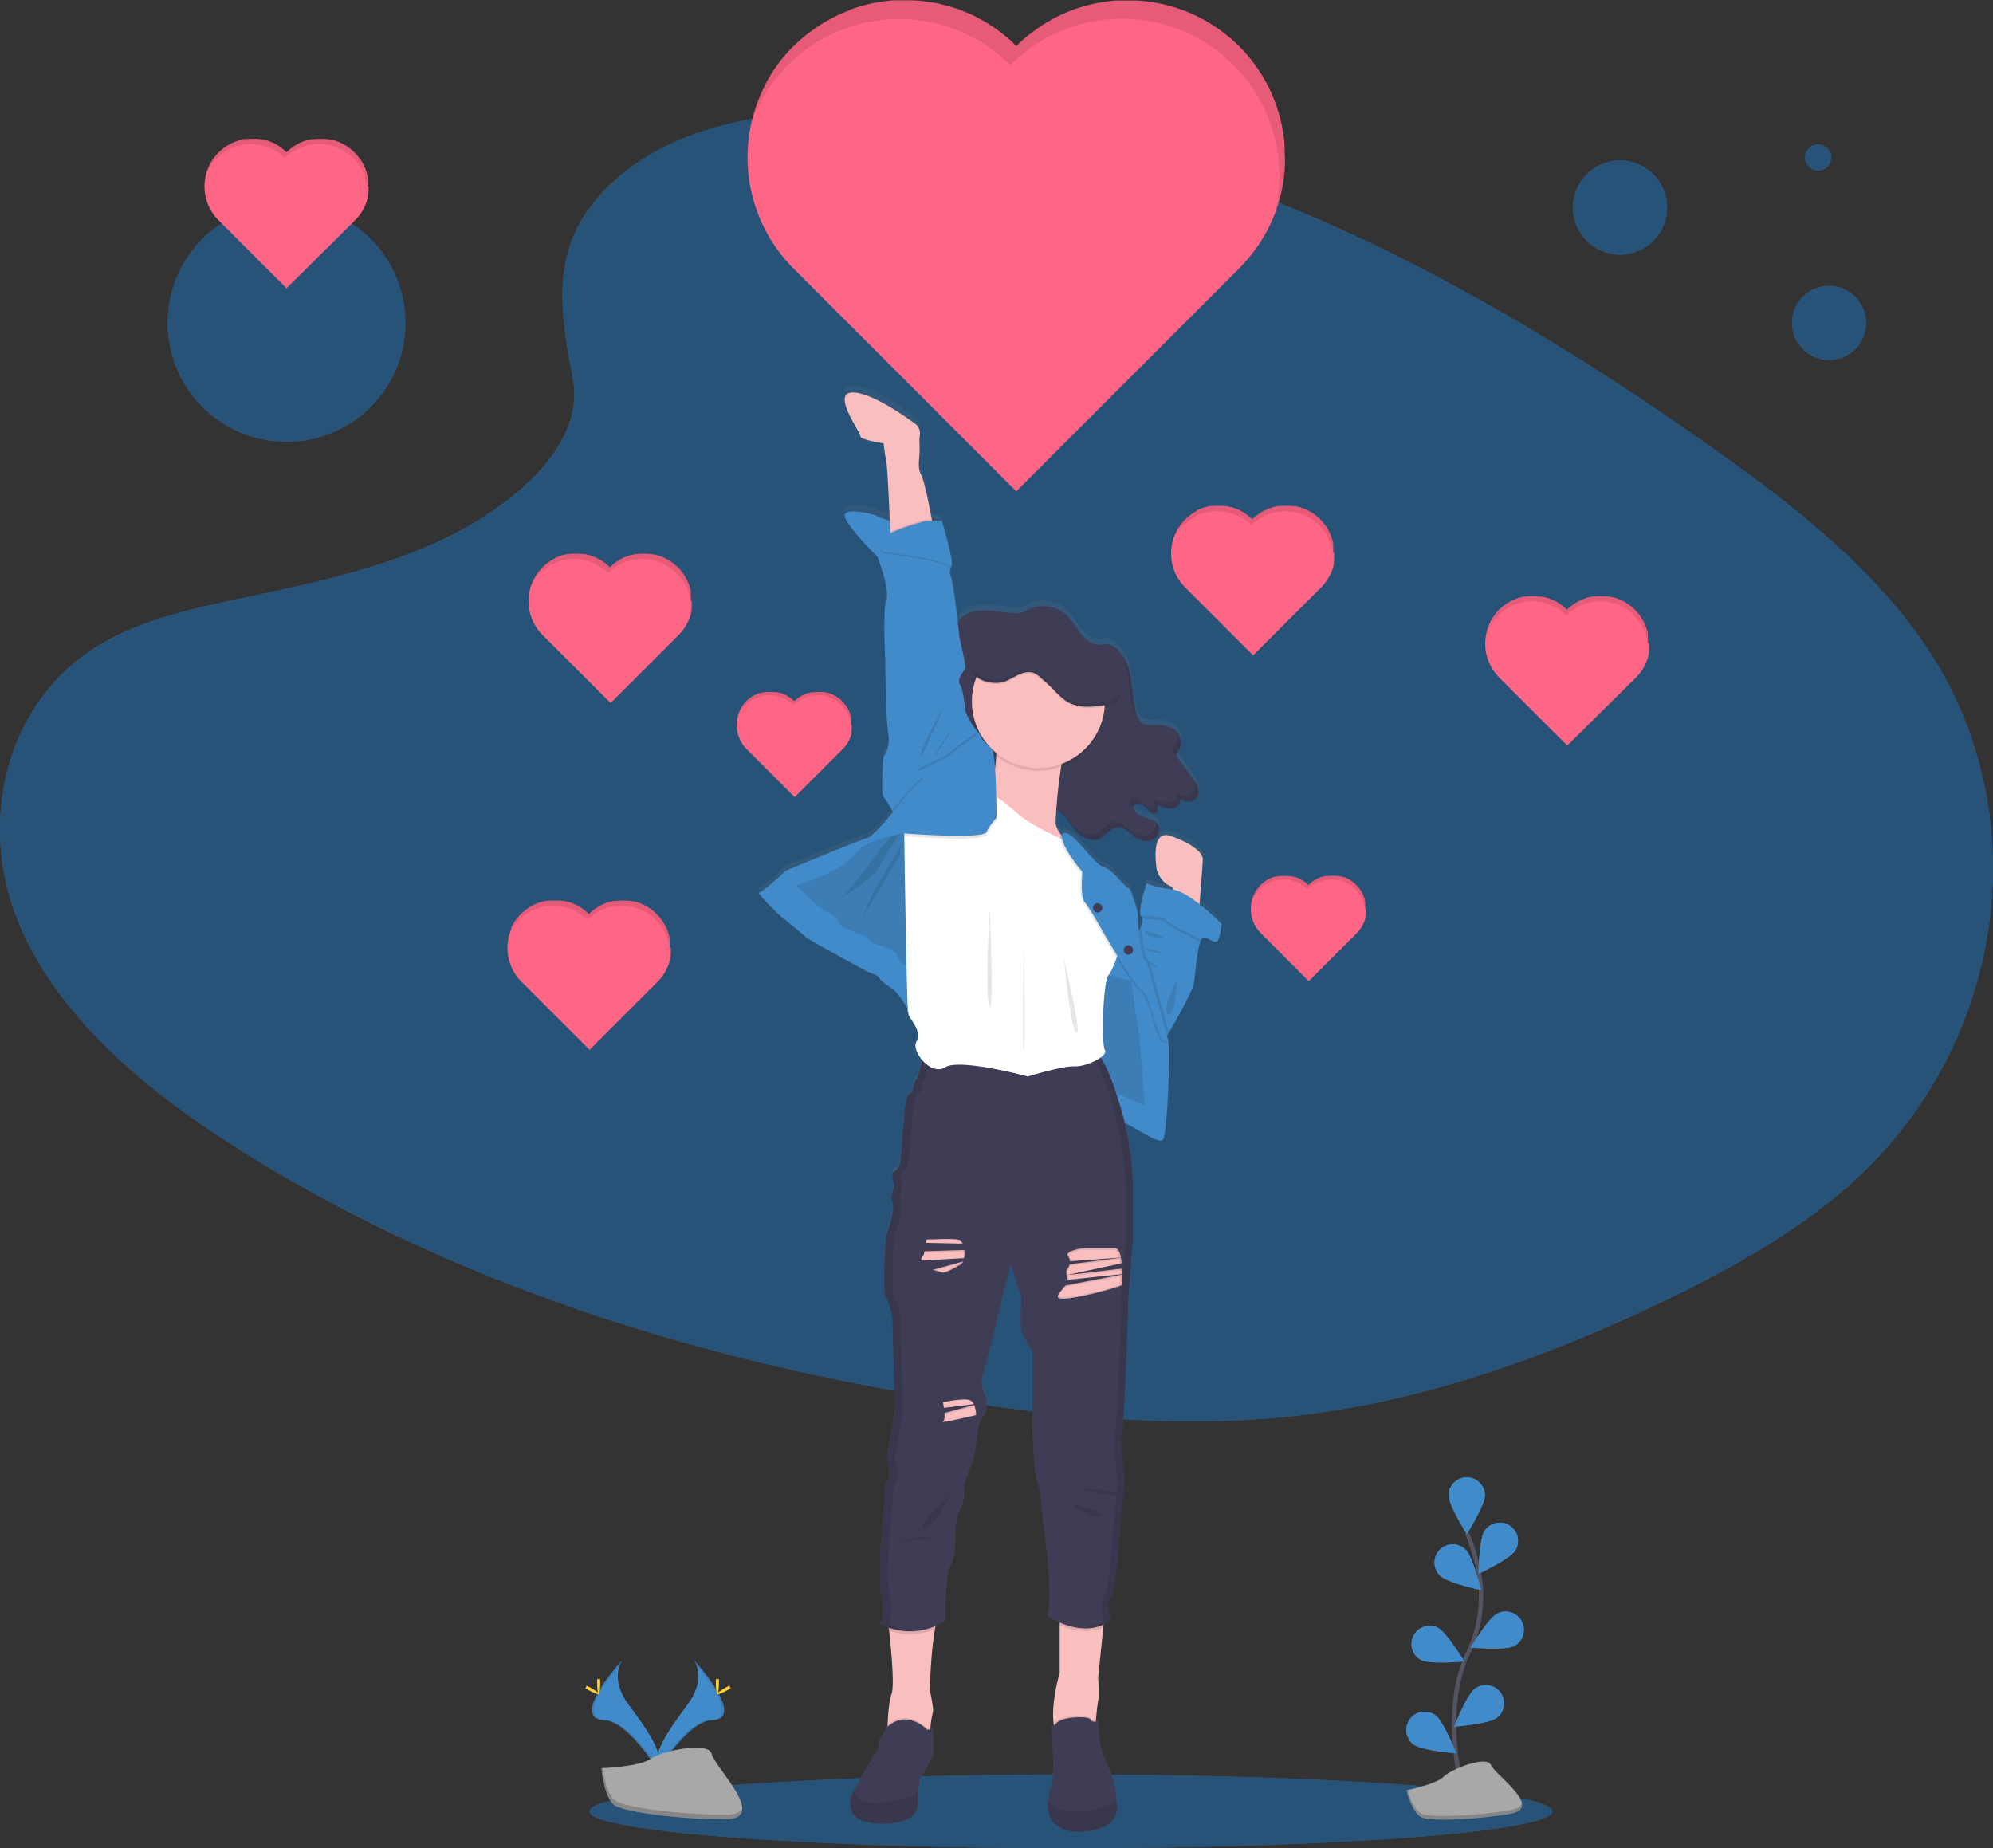 <svg data-name="Layer 1" xmlns="http://www.w3.org/2000/svg" xmlns:xlink="http://www.w3.org/1999/xlink" width="915.35" height="848.79"><rect width="100%" height="100%" fill="#333333" stroke="none"/><defs><linearGradient id="a" x1="597.14" y1="866.91" x2="597.14" y2="202.55" gradientUnits="userSpaceOnUse"><stop offset="0" stop-color="gray" stop-opacity=".25"/><stop offset=".54" stop-color="gray" stop-opacity=".12"/><stop offset="1" stop-color="gray" stop-opacity=".1"/></linearGradient><linearGradient id="b" x1="559.39" y1="490.86" x2="559.39" y2="488.99" xlink:href="#a"/></defs><ellipse cx="491.87" cy="831.88" rx="221.12" ry="16.91" fill="#428bca"/><ellipse cx="491.87" cy="831.88" rx="221.12" ry="16.91" opacity=".4"/><path d="M282.67 82.47c31-27.67 79.77-33.31 124.15-31.08 139.37 6.92 265.19 74.21 374 150.32 39.39 27.56 78.18 57.25 103.76 95.19 52.06 77.24 36.61 184.25-35.78 247.88-24.63 21.65-54.48 38.25-85.13 53-54.5 26.16-113.31 47.16-175.16 53.13-44.11 4.27-88.77.8-132.62-5.15-122.5-16.68-242.76-53.37-343.56-116.29-44.21-27.57-85.88-61.84-104.1-106.45S1.67 321.9 46.81 295.5c18.67-10.92 41-15.85 62.85-20.48 32.17-6.82 64.86-13.54 93.89-27.39 30-14.32 65.48-42 59.55-73.67-6.37-33.99-11.43-63.85 19.57-91.49z" fill="#428bca"/><path d="M282.67 82.47c31-27.67 79.77-33.31 124.15-31.08 139.37 6.92 265.19 74.21 374 150.32 39.39 27.56 78.18 57.25 103.76 95.19 52.06 77.24 36.61 184.25-35.78 247.88-24.63 21.65-54.48 38.25-85.13 53-54.5 26.16-113.31 47.16-175.16 53.13-44.11 4.27-88.77.8-132.62-5.15-122.5-16.68-242.76-53.37-343.56-116.29-44.21-27.57-85.88-61.84-104.1-106.45S1.67 321.9 46.81 295.5c18.67-10.92 41-15.85 62.85-20.48 32.17-6.82 64.86-13.54 93.89-27.39 30-14.32 65.48-42 59.55-73.67-6.37-33.99-11.43-63.85 19.57-91.49z" opacity=".4"/><path d="M590.15 72.95v1.79c0 .51 0 1-.07 1.54v.32c0 .43-.05.86-.09 1.28v.37a1.36 1.36 0 0 1 0 .2c0 .39-.06.78-.1 1.17s-.07.62-.1.94c-.09.77-.19 1.54-.31 2.31-.07.51-.15 1-.23 1.52a.43.43 0 0 0 0 .11c-.05.25-.09.5-.14.76s-.05.29-.08.44 0 .26-.08.4-.1.54-.16.8-.11.53-.17.8-.08.39-.13.59-.15.67-.23 1a.13.13 0 0 0 0 .06l-.18.69-.21.84c-.09.34-.19.68-.28 1 0 .1 0 .18-.08.27l-.3 1c-.32 1.06-.67 2.12-1 3.17l-.36 1-.21.55a71 71 0 0 1-9.75 17.52c-.24.34-.5.67-.75 1a74.66 74.66 0 0 1-6.15 7L466.74 225.65 364.5 123.39a72.41 72.41 0 0 1-8-9.52 70 70 0 0 1-4.16-6.64 72.35 72.35 0 0 1-8.74-41.11c.11-1.31.26-2.62.44-3.92.32-2.3.76-4.59 1.3-6.86.11-.46.23-.92.35-1.37.06-.23.12-.47.18-.69s.07-.28.11-.42l.3-1c.24-.79.48-1.58.74-2.37l.37-1.08c.54-1.53 1.12-3 1.76-4.54l.39-.89c.2-.45.4-.9.61-1.35.34-.72.69-1.44 1-2.15l.09-.16c.16-.33.33-.64.5-1l.59-1.09c.25-.45.51-.9.77-1.35.12-.21.25-.42.37-.64s.15-.23.22-.36a.43.43 0 0 0 0-.07c.16-.26.32-.52.49-.78s.37-.59.56-.88c.42-.65.85-1.3 1.29-1.94l.47-.67.59-.81c.2-.29.41-.57.63-.85l.76-1c.24-.29.47-.59.7-.88l.25-.3.51-.62c.26-.32.53-.63.8-.94l.35-.41.06-.07.61-.68.68-.75c.64-.69 1.3-1.38 2-2l.79-.78 1.23-1.16c.27-.25.54-.5.82-.74s.64-.58 1-.86l.64-.54c.21-.19.43-.37.64-.54.43-.36.87-.71 1.3-1l.66-.52c1.1-.84 2.21-1.65 3.35-2.43l.68-.46.69-.45.65-.42 1-.6.48-.29.7-.41c.94-.55 1.88-1.08 2.83-1.58l.57-.3.88-.45.73-.36.73-.34.73-.35.74-.33.74-.32c1-.43 2-.83 3-1.21l.65-.4.8-.29.71-.25.6-.2 1.38-.44.71-.22.57-.16.56-.16q.5-.15 1-.27l1.32-.34c1.36-.33 2.73-.63 4.1-.88l.56-.1.78-.13.8-.13 1-.15.59-.08c1.32-.17 2.64-.31 4-.41h9.29c.32 0 .65 0 1 .06H421.12c1.06.08 2.12.19 3.17.31l1.42.19 1 .14.79.13.79.13.52.09q2.05.38 4.08.87l1.66.43.46.13.71.2c.46.13.92.26 1.37.41l.6.19q1.5.46 3 1l.68.25.89.34 1.34.54c.52.22 1 .44 1.53.67l.6.26.82.39.73.34.72.36.91.46.72.38c.56.3 1.12.6 1.67.92l.7.4c.82.47 1.62 1 2.42 1.47l.65.42.69.45.68.46.45.31c1 .67 1.91 1.37 2.85 2.09l.66.52c.43.34.87.69 1.3 1 .21.17.43.35.64.54l.64.54 1 .86c.28.24.55.49.82.74l1.15 1.22.79.78.8-.78 1.22-1.16c.27-.25.54-.5.82-.74s.64-.58 1-.86l.64-.54c.21-.19.43-.37.64-.54.43-.36.87-.71 1.3-1l.66-.52c1.1-.84 2.21-1.65 3.35-2.43l.68-.46.69-.45.65-.42.95-.6.48-.29.7-.41c.94-.55 1.88-1.08 2.83-1.58l.57-.3.88-.45.73-.36.73-.34.73-.35.74-.33.74-.32c1-.43 2-.83 3-1.21.24-.09.49-.19.74-.27l.79-.29.72-.25.59-.2 1.38-.44.71-.22.57-.16.56-.16c.33-.1.66-.19 1-.27l1.31-.34c1.36-.33 2.73-.63 4.1-.88l.56-.1.78-.13.8-.13 1-.15.59-.08c1.32-.17 2.64-.31 4-.41H521.67c.32 0 .65 0 1 .06H523.35c1.06.08 2.12.19 3.17.31l1.42.19 1 .14.79.13.79.13.52.09q2.05.38 4.08.87l1.66.43.46.13.71.2c.46.13.92.26 1.38.41l.59.19c1 .31 2 .65 3 1l.67.25.89.34 1.34.54c.52.22 1 .44 1.53.67l.6.26.82.39.73.34.72.36.91.46.73.38c.55.3 1.11.6 1.66.92l.7.4c.82.47 1.63 1 2.42 1.47l.65.42.69.45.68.46h.05l.45.31c1 .67 1.91 1.37 2.85 2.09l.66.52c.43.34.87.69 1.3 1 .21.17.43.35.64.54l.64.54.83.74c.28.25.56.5.83.76l.47.43a.46.46 0 0 1 .07.07c.27.24.53.5.8.75l.36.35c.14.15.28.29.43.43l.79.81c.4.41.8.83 1.19 1.26.23.24.46.49.68.74.38.42.75.84 1.12 1.27l1.18 1.41c1.35 1.66 2.61 3.36 3.8 5.1l.48.73c.18.26.34.52.51.78l.43.67c.24.39.48.77.71 1.16l.63 1.08c.13.22.26.44.38.66l.29.52.29.52.42.79.41.79q1.41 2.76 2.56 5.63l.33.81c.31.79.6 1.57.88 2.37l.25.72c.11.34.23.68.33 1s.2.61.29.92l.18.58c.09.28.17.56.25.84s.19.69.29 1c.15.56.29 1.12.43 1.69l.21.88c.1.42.19.84.28 1.26 0 .18.07.36.11.54s.1.48.14.72.08.38.11.57l.09.48c0 .15 0 .3.08.45s0 .29.07.44l.15.9c0 .3.08.6.13.9s.09.67.13 1 .08.64.11 1l.06.55c0 .33.07.66.1 1v.49c0 .34.06.68.08 1a.15.15 0 0 1 0 .07v1.29c0 .36 0 .72.05 1.08v1.11c.12.78.12 1.49.11 2.2z" fill="#ff6584"/><path d="M590.15 72.95v1.79c0 .51 0 1-.07 1.54v.32c0 .43-.05.86-.09 1.28v.37a1.36 1.36 0 0 1 0 .2c0 .39-.06.78-.1 1.17s-.07.62-.1.94c-.09.77-.19 1.54-.31 2.31-.07.51-.15 1-.23 1.52a.43.43 0 0 0 0 .11c-.05.25-.09.5-.14.76s-.05.29-.08.44 0 .26-.08.4-.1.54-.16.8-.11.53-.17.8-.08.39-.13.59-.15.67-.23 1a.13.13 0 0 0 0 .06l-.18.69-.21.84c-.09.34-.19.68-.28 1 0 .1 0 .18-.08.27l-.3 1c-.32 1.06-.67 2.12-1 3.17l-.36 1-.21.55a72.35 72.35 0 0 0-31.54-78q-1.95-1.24-3.94-2.34a72.28 72.28 0 0 0-86.1 12.36 72.47 72.47 0 0 0-8.83-7.5 71.2 71.2 0 0 0-7.48-4.74 72.45 72.45 0 0 0-69.62 0 71.47 71.47 0 0 0-10.27 6.86 72.76 72.76 0 0 0-14 14.81 72.4 72.4 0 0 0-4 6.26.36.36 0 0 1 0 .09 68.65 68.65 0 0 0-3.09 6.19c-.52 1.16-1 2.34-1.45 3.52.11-.46.23-.92.35-1.37.06-.23.12-.47.18-.69s.07-.28.11-.42l.3-1c.24-.79.48-1.58.74-2.37l.37-1.08c.54-1.53 1.12-3 1.76-4.54l.39-.89c.2-.45.4-.9.61-1.35.34-.72.69-1.44 1-2.15l.09-.16c.16-.33.33-.64.5-1l.59-1.09c.25-.45.51-.9.77-1.35.12-.21.25-.42.37-.64s.15-.23.22-.36a.43.43 0 0 0 0-.07c.16-.26.32-.52.49-.78s.37-.59.56-.88c.42-.65.85-1.3 1.29-1.94l.47-.67.59-.81c.2-.29.41-.57.63-.85l.76-1c.24-.29.47-.59.7-.88l.25-.3.51-.62c.26-.32.53-.63.8-.94l.35-.41.06-.07.61-.68.68-.75c.64-.69 1.3-1.38 2-2l.79-.78 1.23-1.16c.27-.25.54-.5.82-.74s.64-.58 1-.86l.64-.54c.21-.19.43-.37.64-.54.43-.36.87-.71 1.3-1l.66-.52c1.1-.84 2.21-1.65 3.35-2.43l.68-.46.69-.45.65-.42 1-.6.48-.29.7-.41c.94-.55 1.88-1.08 2.83-1.58l.57-.3.88-.45.73-.36.73-.34.73-.35.74-.33.74-.32c1-.43 2-.83 3-1.21l.67-.44.8-.29.71-.25.6-.2 1.38-.44.71-.22.57-.16.56-.16q.5-.15 1-.27l1.32-.34c1.36-.33 2.73-.63 4.1-.88l.56-.1.78-.13.8-.13 1-.15.59-.08c1.32-.17 2.64-.31 4-.41h9.29c.32 0 .65 0 1 .06H421.12c1.06.08 2.12.19 3.17.31l1.42.19 1 .14.79.13.79.13.52.09q2.05.38 4.08.87l1.66.43.46.13.71.2c.46.13.92.26 1.37.41l.6.19q1.5.46 3 1l.68.25.89.34 1.34.54c.52.22 1 .44 1.53.67l.6.26.82.39.73.34.72.36.91.46.72.38c.56.3 1.12.6 1.67.92l.7.4c.82.47 1.62 1 2.42 1.47l.65.42.69.45.68.46.45.31c1 .67 1.91 1.37 2.85 2.09l.66.52c.43.34.87.69 1.3 1 .21.17.43.35.64.54l.64.54 1 .86c.28.24.55.49.82.74l1.15 1.22.79.78.8-.78 1.22-1.16c.27-.25.54-.5.82-.74s.64-.58 1-.86l.64-.54c.21-.19.43-.37.64-.54.43-.36.87-.71 1.3-1l.66-.52c1.1-.84 2.21-1.65 3.35-2.43l.68-.46.69-.45.65-.42.95-.6.48-.29.7-.41c.94-.55 1.88-1.08 2.83-1.58l.57-.3.88-.45.73-.36.73-.34.73-.35.74-.33.74-.32c1-.43 2-.83 3-1.21.24-.09.49-.19.74-.27l.79-.29.72-.25.59-.2 1.38-.44.71-.22.57-.16.56-.16c.33-.1.66-.19 1-.27l1.31-.34c1.36-.33 2.73-.63 4.1-.88l.56-.1.78-.13.8-.13 1-.15.59-.08c1.32-.17 2.64-.31 4-.41H521.67c.32 0 .65 0 1 .06H523.35c1.06.08 2.12.19 3.17.31l1.42.19 1 .14.79.13.79.13.52.09q2.05.38 4.08.87l1.66.43.46.13.71.2c.46.13.92.26 1.38.41l.59.19c1 .31 2 .65 3 1l.67.25.89.34 1.34.54c.52.22 1 .44 1.53.67l.6.26.82.39.73.34.72.36.91.46.73.38c.55.3 1.11.6 1.66.92l.7.4c.82.47 1.63 1 2.42 1.47l.65.42.69.45.68.46h.05l.45.31c1 .67 1.91 1.37 2.85 2.09l.66.52c.43.34.87.69 1.3 1 .21.17.43.35.64.54l.64.54.83.74c.28.25.56.5.83.76l.47.43a.46.46 0 0 1 .07.07c.27.24.53.5.8.75l.36.35c.14.15.28.29.43.43l.79.81c.4.41.8.83 1.19 1.26.23.24.46.49.68.74.38.42.75.84 1.12 1.27l1.18 1.41c1.35 1.66 2.61 3.36 3.8 5.1l.48.73c.18.26.34.52.51.78l.43.67c.24.39.48.77.71 1.16l.63 1.08c.13.22.26.44.38.66l.29.52.29.52.42.79.41.79q1.41 2.76 2.56 5.63l.33.81c.31.79.6 1.57.88 2.37l.25.72c.11.34.23.68.33 1s.2.61.29.92l.18.58c.09.28.17.56.25.84s.19.69.29 1c.15.56.29 1.12.43 1.69l.21.88c.1.42.19.84.28 1.26 0 .18.07.36.11.54s.1.48.14.72.08.38.11.57l.09.48c0 .15 0 .3.08.45s0 .29.07.44l.15.9c0 .3.08.6.13.9s.09.67.13 1 .08.64.11 1l.06.55c0 .33.07.66.1 1v.49c0 .34.06.68.08 1a.15.15 0 0 1 0 .07v1.29c0 .36 0 .72.05 1.08v1.11c.12.78.12 1.49.11 2.2z" opacity=".1"/><path d="M757.48 295.8v1.59a.13.13 0 0 1 0 .06V298.09l-.09.71c0 .15-.05.31-.07.46v.37a.5.5 0 0 1 0 .12v.25a2 2 0 0 1-.05.24v.18c0 .06 0 .21-.07.31l-.06.21-.06.25-.09.31v.09c0 .03-.06.21-.1.31-.09.33-.2.65-.31 1 0 .11-.08.21-.11.31a1.22 1.22 0 0 1-.07.17 21.54 21.54 0 0 1-2.92 5.33l-.23.31a22 22 0 0 1-1.88 2.13l-31.55 31.24-31.21-31.21a22.27 22.27 0 0 1-2.45-2.9 22.84 22.84 0 0 1-1.27-2 22.16 22.16 0 0 1-2.67-12.55c0-.4.08-.8.14-1.2.1-.7.23-1.4.4-2.09 0-.14.06-.28.1-.42l.06-.21v-.13l.09-.31c.07-.24.15-.48.23-.72s.07-.22.11-.33q.24-.71.54-1.38l.12-.28.18-.41c.11-.22.21-.44.33-.65v-.05l.16-.29.18-.33c.07-.14.15-.28.23-.42l.12-.19.06-.11c0-.08.09-.16.14-.24s.12-.18.17-.27.26-.4.4-.59l.14-.21.18-.25.19-.25.24-.31.21-.27.08-.09.15-.19.25-.29.1-.12.19-.21c.06-.08.14-.15.21-.23s.39-.42.6-.63l.24-.23.37-.36.25-.23.3-.26.19-.16.2-.17.39-.32.21-.16c.33-.25.67-.5 1-.74l.21-.14.2-.14.2-.12.3-.19.14-.08.22-.13c.28-.17.57-.33.86-.48l.17-.09.27-.14.22-.11.23-.11.22-.1.22-.1.23-.1.91-.37.23-.08.24-.09.22-.08.18-.06.42-.13.22-.07.17-.05.17-.05.31-.08.4-.1c.41-.11.83-.2 1.25-.27h1.14c.4-.05.8-.1 1.21-.13H705.78l1 .1.44.06h.93c.42.07.83.16 1.25.26l.5.13h.14l.22.06.42.13.18.05c.31.1.61.2.91.32l.21.07.27.11.41.16.46.2.19.09.25.11.22.11.22.11.28.14.22.12.51.27.21.13c.25.14.5.29.74.45l.2.12.21.14.21.14.14.1.87.63a1.56 1.56 0 0 0 .2.16l.4.32.19.17.2.16.29.26.25.23.37.36a2.73 2.73 0 0 1 .25.23 1.75 1.75 0 0 1 .24-.23l.37-.36.25-.23.29-.26.2-.16.19-.17.4-.32a1.56 1.56 0 0 0 .2-.16l1-.74.21-.14.21-.14.2-.12.29-.19.15-.08.21-.13q.43-.26.87-.48l.17-.09.27-.14.22-.11.22-.11.23-.1.22-.1.23-.1.91-.37.23-.08.24-.09.22-.08.18-.06.42-.13.22-.07.17-.05.17-.05.3-.08.4-.1q.63-.16 1.26-.27h1.13c.41-.05.81-.1 1.21-.13h3.35l1 .1c.15 0 .29 0 .43.06H739.36c.41.07.83.16 1.24.26l.51.13h.14l.22.06.42.13.18.05c.3.1.61.2.91.32l.2.07.27.11.41.16.47.2.18.09.25.11.23.11.22.11.27.14.23.12.5.27.22.13c.25.14.49.29.74.45l.2.12.2.14.21.14.13.1q.45.3.87.63l.21.16.39.32.2.17.19.16.26.23.25.23.14.13.24.23.11.1.13.13.24.25.37.38c.07.08.14.15.2.23l.35.39.36.43c.41.5.8 1 1.16 1.56l.15.22.15.24.13.2.22.36.19.32.12.21.09.16.08.16a1.71 1.71 0 0 1 .13.23l.12.25c.29.56.55 1.13.79 1.71 0 .09.07.17.1.25l.27.72c0 .08 0 .15.07.23s.07.2.11.31a2.29 2.29 0 0 1 .08.28l.06.17c0 .09.05.17.07.26l.09.32c.05.17.09.34.13.51a2.68 2.68 0 0 1 .07.27c0 .13.06.26.08.39s0 .11 0 .16V294.25a1.27 1.27 0 0 0 0 .2v.67c0 .11.61.46.6.68z" fill="#ff6584"/><path d="M757.48 295.8v1.59a.13.13 0 0 1 0 .06V298.09l-.09.71c0 .15-.05.31-.07.46v.37a.5.5 0 0 1 0 .12v.25a2 2 0 0 1-.05.24v.18c0 .06 0 .21-.07.31l-.06.21-.06.25-.09.31v.09c0 .03-.06.21-.1.31-.09.33-.2.65-.31 1 0 .11-.08.21-.11.31a1.22 1.22 0 0 1-.07.17 21.48 21.48 0 0 0 .61-5.35 22.12 22.12 0 0 0-10.23-18.45c-.4-.26-.8-.49-1.21-.72a22.13 22.13 0 0 0-21.24 0 23 23 0 0 0-2.1 1.31 22 22 0 0 0-2.88 2.44 22.37 22.37 0 0 0-2.7-2.3 23 23 0 0 0-2.28-1.45 22 22 0 0 0-24.39 2.1 23.62 23.62 0 0 0-1.84 1.65 21.77 21.77 0 0 0-2.42 2.87 22.8 22.8 0 0 0-1.22 1.91 20.76 20.76 0 0 0-.94 1.89c-.16.36-.31.72-.44 1.08 0-.14.06-.28.1-.42l.06-.21v-.13l.09-.31c.07-.24.15-.48.23-.72s.07-.22.11-.33q.24-.71.54-1.38l.12-.28.18-.41c.11-.22.21-.44.33-.65v-.05l.16-.29.18-.33c.07-.14.15-.28.23-.42l.12-.19.06-.11c0-.08.09-.16.14-.24s.12-.18.17-.27.26-.4.4-.59l.14-.21.18-.25.19-.25.24-.31.21-.27.08-.09.15-.19.25-.29.1-.12.19-.21c.06-.08.14-.15.21-.23s.39-.42.6-.63l.24-.23.37-.36.25-.23.3-.26.19-.16.2-.17.39-.32.21-.16c.33-.25.67-.5 1-.74l.21-.14.2-.14.2-.12.3-.19.14-.08.22-.13c.28-.17.57-.33.86-.48l.17-.09.27-.14.22-.11.23-.11.22-.1.22-.1.23-.1.91-.37.23-.08.24-.09.22-.08.18-.06.42-.13.22-.07.17-.05.17-.05.31-.08.4-.1c.41-.11.83-.2 1.25-.27h1.14c.4-.05.8-.1 1.21-.13H706.14l1 .1.44.06h.93c.42.07.83.16 1.25.26l.5.13h.14l.22.06.42.13.18.05c.31.1.61.2.91.32l.21.07.27.11.41.16.46.2.19.09.25.11.22.11.22.11.28.14.22.12.51.27.21.13c.25.14.5.29.74.45l.2.12.21.14.21.14.14.1.87.63a1.56 1.56 0 0 0 .2.16l.4.32.19.17.2.16.29.26.25.23.37.36a2.73 2.73 0 0 1 .25.23 1.75 1.75 0 0 1 .24-.23l.37-.36.25-.23.29-.26.2-.16.19-.17.4-.32a1.56 1.56 0 0 0 .2-.16l1-.74.21-.14.21-.14.2-.12.29-.19.15-.08.21-.13q.43-.26.87-.48l.17-.09.27-.14.22-.11.22-.11.23-.1.22-.1.23-.1.91-.37.23-.08.24-.09.22-.08.18-.06.42-.13.22-.07.17-.05.17-.05.3-.08.4-.1q.63-.16 1.26-.27h1.13c.41-.05.81-.1 1.21-.13h3.35l1 .1c.15 0 .29 0 .43.06H739.72c.41.07.83.16 1.24.26l.51.13h.14l.22.06.42.13.18.05c.3.1.61.2.91.32l.2.07.27.11.41.16.47.2.18.09.25.11.23.11.22.11.27.14.23.12.5.27.22.13c.25.14.49.29.74.45l.2.12.2.14.21.14.13.1q.45.3.87.63l.21.16.39.32.2.17.19.16.26.23.25.23.14.13.24.23.11.1.13.13.24.25.37.38c.07.08.14.15.2.23l.35.39.36.43c.41.5.8 1 1.16 1.56l.15.22.15.24.13.2.22.36.19.32.12.21.09.16.08.16a1.71 1.71 0 0 1 .13.23l.12.25c.29.56.55 1.13.79 1.71 0 .09.07.17.1.25l.27.72c0 .08 0 .15.07.23s.07.2.11.31a2.29 2.29 0 0 1 .08.28l.06.17c0 .09.05.17.07.26l.09.32c.05.17.09.34.13.51a2.68 2.68 0 0 1 .07.27c0 .13.06.26.08.39s0 .11 0 .16V294.17a1.27 1.27 0 0 0 0 .2v.67c0 .11.25.54.24.76z" opacity=".1"/><path d="M612.81 254.39v2.04a2.7 2.7 0 0 1 0 .28c0 .24 0 .48-.09.71s0 .31-.07.46a1.85 1.85 0 0 1 0 .23.78.78 0 0 1 0 .14v.36l-.06.24a1.16 1.16 0 0 1 0 .18 2.82 2.82 0 0 1-.07.31 1.6 1.6 0 0 0 0 .21 2.5 2.5 0 0 0-.07.26l-.09.31a.24.24 0 0 1 0 .08l-.09.32c-.1.32-.2.65-.32 1 0 .1-.07.2-.11.3l-.06.17a22 22 0 0 1-2.93 5.34l-.23.3a22 22 0 0 1-1.87 2.14l-31.21 31.2-31.21-31.2a22.14 22.14 0 0 1-2.44-2.91 21.59 21.59 0 0 1-1.28-2 22 22 0 0 1-2.66-12.54c0-.41.08-.8.13-1.2.1-.71.23-1.4.4-2.1 0-.14.07-.28.11-.41a1.42 1.42 0 0 1 .05-.22.56.56 0 0 1 0-.12l.09-.32c.07-.24.14-.48.22-.72l.12-.33c.16-.47.34-.93.53-1.39l.12-.27c.06-.14.12-.28.19-.41s.21-.44.32-.66v-.05l.15-.3.18-.33.24-.41a2 2 0 0 1 .11-.2l.07-.11.15-.24c.05-.09.11-.18.17-.27l.39-.59.15-.2.18-.25.19-.26.23-.31a2.75 2.75 0 0 1 .22-.26.86.86 0 0 1 .07-.1l.16-.18.24-.29.11-.13.18-.21.21-.23.6-.62.24-.24.38-.35a2.73 2.73 0 0 1 .25-.23l.29-.26.2-.17.19-.16.4-.32.2-.16c.33-.26.68-.51 1-.74l.21-.14.21-.14.2-.13.29-.18.14-.09.22-.13c.28-.16.57-.33.86-.48l.18-.09-.02-.23.22-.11.22-.1.22-.11.23-.1.22-.1.92-.37.22-.08.24-.09.22-.07.19-.06.42-.14.21-.06.18-.05.17-.05.3-.09.4-.1 1.25-.27h1.14c.4-.05.81-.09 1.21-.12h3.35c.32 0 .65.05 1 .09l.43.06h.93c.42.08.84.17 1.25.27l.51.13h.14a1.66 1.66 0 0 1 .21.06l.42.12.19.06.9.31.21.08.27.1.41.17.47.2.18.08.25.12.22.1.22.11.28.14.22.12.51.28.22.12.73.45.2.13.21.14.21.14.14.09c.3.21.59.42.87.64a1.56 1.56 0 0 1 .2.16c.14.1.27.21.4.32l.2.16.19.17.29.26a2.73 2.73 0 0 1 .25.23l.38.35.24.24.24-.24.37-.35.25-.23.3-.26.19-.17.2-.16c.13-.11.26-.22.4-.32a1.56 1.56 0 0 1 .2-.16c.33-.26.67-.51 1-.74l.21-.14.21-.14.19-.13.3-.18.14-.09.22-.13c.28-.16.57-.33.86-.48l.17-.09.27-.14.23-.11.22-.1.22-.11.23-.1.22-.1.91-.37.23-.08.24-.09.22-.07.18-.06.42-.14.22-.06.17-.05.17-.05.31-.09.4-.1c.42-.1.83-.19 1.25-.27h1.14c.4-.05.8-.09 1.21-.12h3.35l1 .09.43.06h.93c.42.08.83.17 1.25.27l.51.13h.13a1.41 1.41 0 0 1 .22.06l.42.12.18.06.91.31.21.08.27.1.41.17.47.2.18.08.25.12.22.1.22.11.28.14.22.12.51.28.21.12.74.45.2.13.21.14.21.14.14.09.87.64.2.16.4.32.19.16.2.17.25.22.26.23.14.14.25.23.11.11.13.13.24.24.36.39.21.23c.12.12.23.25.34.38l.36.43c.41.51.8 1 1.16 1.56l.15.22.15.24a2.39 2.39 0 0 1 .13.21c.08.11.15.23.22.35s.13.22.19.33l.12.2.09.16.09.16.12.24c0 .08.09.16.13.24.29.56.55 1.14.78 1.72a1.86 1.86 0 0 1 .1.25q.15.36.27.72c0 .07.05.15.08.22l.1.31.09.28c0 .06 0 .12.05.18s0 .17.08.25l.09.32c0 .17.09.35.13.52l.06.27.09.38v.17a1.43 1.43 0 0 1 0 .22 1 1 0 0 1 0 .17.77.77 0 0 1 0 .15v.27a2.51 2.51 0 0 1 0 .27 2.7 2.7 0 0 1 0 .28c0 .1 0 .2.05.3v2.29c.44.33.44.55.44.79z" fill="#ff6584"/><path d="M612.81 254.39v2.04a2.7 2.7 0 0 1 0 .28c0 .24 0 .48-.09.71s0 .31-.07.46a1.85 1.85 0 0 1 0 .23.78.78 0 0 1 0 .14v.36l-.06.24a1.16 1.16 0 0 1 0 .18 2.82 2.82 0 0 1-.07.31 1.6 1.6 0 0 0 0 .21 2.5 2.5 0 0 0-.07.26l-.09.31a.24.24 0 0 1 0 .08l-.09.32c-.1.32-.2.65-.32 1 0 .1-.07.2-.11.3l-.06.17a22.06 22.06 0 0 0-.15-10.9 22.06 22.06 0 0 0-9.48-12.9c-.39-.25-.79-.49-1.2-.71a22.09 22.09 0 0 0-21.25 0 19.75 19.75 0 0 0-2.09 1.31 21.27 21.27 0 0 0-2.89 2.43 22.5 22.5 0 0 0-2.7-2.3 21.81 21.81 0 0 0-2.28-1.44 22.1 22.1 0 0 0-26.23 3.74 21.77 21.77 0 0 0-2.84 2.87c-.44.62-.84 1.26-1.21 1.91-.34.62-.66 1.25-.94 1.89-.16.35-.3.71-.44 1.07 0-.14.07-.28.11-.41a1.42 1.42 0 0 1 .05-.22.56.56 0 0 1 0-.12l.09-.32c.07-.24.14-.48.22-.72l.12-.33c.16-.47.34-.93.53-1.39l.12-.27c.06-.14.12-.28.19-.41s.21-.44.32-.66v-.05l.15-.3.18-.33.24-.41a2 2 0 0 1 .11-.2l.07-.11.15-.24c.05-.09.11-.18.17-.27l.39-.59.15-.2.18-.25.19-.26.23-.31a2.75 2.75 0 0 1 .22-.26.86.86 0 0 1 .07-.1l.16-.18.24-.29.11-.13.18-.21.21-.23.6-.62.24-.24.38-.35a2.73 2.73 0 0 1 .25-.23l.29-.26.2-.17.19-.16.4-.32.2-.16c.33-.26.68-.51 1-.74l.21-.14.21-.14.2-.13.29-.18.14-.09.22-.13c.28-.16.57-.33.86-.48l.18-.09.38-.17.22-.11.22-.1.22-.11.23-.1.22-.1.92-.37.22-.08.24-.09.22-.07.19-.06.42-.14.21-.06.18-.05.17-.05.3-.09.4-.1 1.25-.27h1.14c.4-.05.81-.09 1.21-.12h3.35c.32 0 .65.05 1 .09l.43.06h.93c.42.08.84.17 1.25.27l.51.13h.14a1.66 1.66 0 0 1 .21.06l.42.12.19.06.9.31.21.08.27.1.41.17.47.2.18.08.25.12.22.1.22.11.28.14.22.12.51.28.22.12.73.45.2.13.21.14.21.14.14.09c.3.21.59.42.87.64a1.56 1.56 0 0 1 .2.16c.14.1.27.21.4.32l.2.16.19.17.29.26a2.73 2.73 0 0 1 .25.23l.38.35.24.24.24-.24.37-.35.25-.23.3-.26.19-.17.2-.16c.13-.11.26-.22.4-.32a1.56 1.56 0 0 1 .2-.16c.33-.26.67-.51 1-.74l.21-.14.21-.14.19-.13.3-.18.14-.09.22-.13c.28-.16.57-.33.86-.48l.17-.09.27-.14.23-.11.22-.1.22-.11.23-.1.22-.1.91-.37.23-.08.24-.09.22-.07.18-.06.42-.14.22-.06.17-.05.17-.05.31-.09.4-.1c.42-.1.83-.19 1.25-.27h1.14c.4-.05.8-.09 1.21-.12h3.35l1 .09.43.06h.93c.42.08.83.17 1.25.27l.51.13h.13a1.41 1.41 0 0 1 .22.06l.42.12.18.06.91.31.21.08.27.1.41.17.47.2.18.08.25.12.22.1.22.11.28.14.22.12.51.28.21.12.74.45.2.13.21.14.21.14.14.09.87.64.2.16.4.32.19.16.2.17.25.22.26.23.14.14.25.23.11.11.13.13.24.24.36.39.21.23c.12.12.23.25.34.38l.36.43c.41.51.8 1 1.16 1.56l.15.22.15.24a2.39 2.39 0 0 1 .13.21c.08.11.15.23.22.35s.13.22.19.33l.12.2.09.16.09.16.12.24c0 .08.09.16.13.24.29.56.55 1.14.78 1.72a1.86 1.86 0 0 1 .1.25q.15.36.27.72c0 .07.05.15.08.22l.1.31.09.28c0 .06 0 .12.05.18s0 .17.08.25l.09.32c0 .17.09.35.13.52l.06.27.09.38v.17a1.43 1.43 0 0 1 0 .22 1 1 0 0 1 0 .17.77.77 0 0 1 0 .15v.27a2.51 2.51 0 0 1 0 .27 2.7 2.7 0 0 1 0 .28c0 .1 0 .2.05.3v2.29c.44.33.44.55.44.79z" opacity=".1"/><path d="M317.76 276.31a1.28 1.28 0 0 1 0 .19V278.31a2.89 2.89 0 0 1 0 .29c0 .24-.05.47-.09.71s0 .31-.07.46a1.57 1.57 0 0 1 0 .23v.51l-.06.24a1.16 1.16 0 0 1 0 .18c0 .1 0 .21-.07.31a1.6 1.6 0 0 0-.05.21 2.33 2.33 0 0 0-.07.25l-.09.31a.29.29 0 0 1 0 .09l-.09.31c-.1.33-.2.65-.32 1a2.83 2.83 0 0 1-.11.31l-.06.17a21.91 21.91 0 0 1-2.93 5.33l-.23.31a21.93 21.93 0 0 1-1.87 2.13l-31.21 31.21-31.21-31.21a22.27 22.27 0 0 1-2.45-2.9c-.46-.66-.88-1.34-1.27-2a22.07 22.07 0 0 1-2.66-12.55c0-.4.08-.8.13-1.2.1-.7.23-1.4.4-2.09 0-.14.07-.28.1-.42l.06-.21a.65.65 0 0 1 0-.13c0-.1.05-.21.08-.31.07-.24.14-.48.22-.72s.08-.22.11-.33q.25-.71.54-1.38l.12-.28c.06-.13.12-.27.19-.41s.21-.44.32-.65v-.05l.15-.29.18-.33.24-.42.11-.19.07-.11.15-.24c.05-.09.11-.18.17-.27l.39-.59.15-.21.18-.25c.06-.08.12-.17.19-.25a3.55 3.55 0 0 1 .23-.31l.22-.27.07-.09.15-.19.25-.29.11-.12.18-.21.21-.23.6-.63.24-.23.38-.36.25-.23.29-.26.2-.16.19-.17.4-.32.2-.16c.33-.25.67-.5 1-.74l.21-.14.21-.14.2-.12a2.9 2.9 0 0 1 .29-.19l.14-.08.22-.13c.28-.17.57-.33.86-.48l.18-.1.09-.14.22-.11.22-.11.22-.1.23-.1.22-.1.92-.37.22-.08.24-.09.22-.08.19-.06.42-.13.21-.07.18-.05h.17l.3-.08.4-.1c.42-.11.83-.2 1.25-.27h.66l.3-.05h.18c.4 0 .81-.1 1.21-.13h3.32l1 .1.43.05.29.05h.64c.42.07.84.16 1.25.26l.51.13h.14l.21.06.42.13.18.05c.31.1.61.2.91.32l.21.07.27.11.41.16.47.2.18.09.25.11.22.11.22.11.28.14.22.12.51.27.21.13c.25.14.5.29.74.45l.2.12.21.14.21.14a.71.71 0 0 1 .14.1q.44.3.87.63l.2.16.4.32.19.17.2.16.29.26.25.23.38.36.24.23.24-.23.37-.36.25-.23.3-.26.19-.16.2-.17.4-.32.2-.16c.33-.25.67-.5 1-.74l.21-.14.21-.14.19-.12.3-.19.14-.08.22-.13c.28-.17.57-.33.86-.48a1 1 0 0 0 .17-.1l.27-.13.22-.11.23-.11.22-.1.23-.1.22-.1.91-.37.23-.08.24-.09.22-.08.18-.06.42-.13.22-.07.17-.05h.17l.31-.08.4-.1c.41-.11.83-.2 1.25-.27h.65l.31-.05h.18c.4 0 .8-.1 1.21-.13H297.38l1 .1.44.05.29.05h.64c.42.07.83.16 1.25.26l.5.13h.14l.22.06.42.13.18.05c.31.1.61.2.91.32l.21.07.27.11.41.16.46.2.19.09.25.11.22.11.22.11.28.14.22.12.51.27.21.13c.25.14.5.29.74.45l.2.12.21.14.21.14.14.1.87.63.2.16.4.32.19.17.2.16.25.23a2.73 2.73 0 0 1 .25.23l.15.13.25.23.1.1.14.13.24.25.36.38.21.23.34.39.36.43c.41.5.8 1 1.16 1.56l.15.22.15.24a1.37 1.37 0 0 1 .13.2c.08.12.15.24.22.36s.13.22.19.32l.12.21.09.16.09.16.12.23c.05.08.09.17.13.25a18.74 18.74 0 0 1 .78 1.71l.1.25q.15.36.27.72l.08.23c0 .1.07.2.1.31l.09.28c0 .06 0 .12.05.17l.08.26a3 3 0 0 1 .08.32c.05.17.09.34.14.51l.06.27.09.39v.16a1.7 1.7 0 0 1 0 .22 1.16 1.16 0 0 1 0 .18.59.59 0 0 1 0 .14v.55a2.51 2.51 0 0 1 0 .27v.31a2.89 2.89 0 0 1 0 .29v.63a3 3 0 0 1 0 .31 1.21 1.21 0 0 0 0 .19V275.67c0 .11.46.42.46.64z" fill="#ff6584"/><path d="M317.76 276.31a1.28 1.28 0 0 1 0 .19V278.31a2.89 2.89 0 0 1 0 .29c0 .24-.05.47-.09.71s0 .31-.07.46a1.57 1.57 0 0 1 0 .23v.51l-.06.24a1.16 1.16 0 0 1 0 .18c0 .1 0 .21-.07.31a1.6 1.6 0 0 0-.05.21 2.33 2.33 0 0 0-.07.25l-.09.31a.29.29 0 0 1 0 .09l-.09.31c-.1.33-.2.65-.32 1a2.83 2.83 0 0 1-.11.31l-.06.17a22.1 22.1 0 0 0-.15-10.91 22.07 22.07 0 0 0-9.86-12.84c-.39-.26-.8-.49-1.2-.72a22.15 22.15 0 0 0-21.25 0 21.52 21.52 0 0 0-2.09 1.31 22.1 22.1 0 0 0-2.89 2.44 21.62 21.62 0 0 0-2.7-2.3 21.9 21.9 0 0 0-2.28-1.45 22.15 22.15 0 0 0-21.25 0 21.39 21.39 0 0 0-3.13 2.1 22 22 0 0 0-1.85 1.65 21.77 21.77 0 0 0-2.42 2.87c-.44.62-.84 1.26-1.21 1.91-.34.62-.66 1.25-.94 1.89-.16.36-.3.72-.44 1.08 0-.14.07-.28.1-.42l.06-.21a.65.65 0 0 1 0-.13c0-.1.05-.21.08-.31.07-.24.14-.48.22-.72s.08-.22.11-.33q.25-.71.54-1.38l.12-.28c.06-.13.12-.27.19-.41s.21-.44.32-.65v-.05l.15-.29.18-.33.24-.42.11-.19.07-.11.15-.24c.05-.09.11-.18.17-.27l.39-.59.15-.21.18-.25c.06-.08.12-.17.19-.25a3.55 3.55 0 0 1 .23-.31l.22-.27.07-.09.15-.19.25-.29.11-.12.18-.21.21-.23.6-.63.24-.23.38-.36.25-.23.29-.26.2-.16.19-.17.4-.32.2-.16c.33-.25.67-.5 1-.74l.21-.14.21-.14.2-.12a2.9 2.9 0 0 1 .29-.19l.14-.08.22-.13c.28-.17.57-.33.86-.48l.18-.1.45-.14.22-.11.22-.11.22-.1.23-.1.22-.1.92-.37.22-.08.24-.09.22-.08.19-.06.42-.13.21-.07.18-.05h.17l.3-.08.4-.1c.42-.11.83-.2 1.25-.27h.66l.3-.05h.18c.4 0 .81-.1 1.21-.13h3.32l1 .1.43.05.29.05h.64c.42.07.84.16 1.25.26l.51.13h.14l.21.06.42.13.18.05c.31.1.61.2.91.32l.21.07.27.11.41.16.47.2.18.09.25.11.22.11.22.11.28.14.22.12.51.27.21.13c.25.14.5.29.74.45l.2.12.21.14.21.14a.71.71 0 0 1 .14.1q.44.3.87.63l.2.16.4.32.19.17.2.16.29.26.25.23.38.36.24.23.24-.23.37-.36.25-.23.3-.26.19-.16.2-.17.4-.32.2-.16c.33-.25.67-.5 1-.74l.21-.14.21-.14.19-.12.3-.19.14-.08.22-.13c.28-.17.57-.33.86-.48a1 1 0 0 0 .17-.1l.27-.13.22-.11.23-.11.22-.1.23-.1.22-.1.91-.37.23-.08.24-.09.22-.08.18-.06.42-.13.22-.07.17-.05h.17l.31-.08.4-.1c.41-.11.83-.2 1.25-.27h.65l.31-.05h.18c.4 0 .8-.1 1.21-.13H297.38l1 .1.44.05.29.05h.64c.42.07.83.16 1.25.26l.5.13h.14l.22.06.42.13.18.05c.31.1.61.2.91.32l.21.07.27.11.41.16.46.2.19.09.25.11.22.11.22.11.28.14.22.12.51.27.21.13c.25.14.5.29.74.45l.2.12.21.14.21.14.14.1.87.63.2.16.4.32.19.17.2.16.25.23a2.73 2.73 0 0 1 .25.23l.15.13.25.23.1.1.14.13.24.25.36.38.21.23.34.39.36.43c.41.5.8 1 1.16 1.56l.15.22.15.24a1.37 1.37 0 0 1 .13.2c.08.12.15.24.22.36s.13.22.19.32l.12.21.09.16.09.16.12.23c.05.08.09.17.13.25a18.74 18.74 0 0 1 .78 1.71l.1.25q.15.36.27.72l.08.23c0 .1.07.2.1.31l.09.28c0 .06 0 .12.05.17l.08.26a3 3 0 0 1 .08.32c.05.17.09.34.14.51l.06.27.09.39v.16a1.7 1.7 0 0 1 0 .22 1.16 1.16 0 0 1 0 .18.59.59 0 0 1 0 .14v.55a2.51 2.51 0 0 1 0 .27v.31a2.89 2.89 0 0 1 0 .29v.63a3 3 0 0 1 0 .31 1.21 1.21 0 0 0 0 .19V275.67c0 .11.46.42.46.64z" opacity=".1"/><path d="M308.11 435.55v.35a1.34 1.34 0 0 1 0 .2v1.07a.13.13 0 0 1 0 .06v.64l-.09.71c0 .15 0 .31-.07.46v.36a.5.5 0 0 1 0 .12 1.84 1.84 0 0 1-.05.25 2 2 0 0 1-.05.24v.18c0 .06 0 .21-.07.31l-.06.21-.06.26-.09.31v.08c0 .03-.06.21-.1.32-.09.32-.2.65-.31 1l-.11.3a.87.87 0 0 1-.07.17 21.6 21.6 0 0 1-2.92 5.34l-.23.3a22 22 0 0 1-1.88 2.13l-31.2 31.21-31.21-31.21a22.27 22.27 0 0 1-2.45-2.9 22.84 22.84 0 0 1-1.27-2 22 22 0 0 1-2.66-12.55c0-.4.07-.8.13-1.19.1-.71.23-1.4.4-2.1 0-.14.06-.28.1-.42l.06-.21v-.12l.09-.32c.08-.24.15-.48.23-.72l.11-.33c.17-.47.34-.93.54-1.39l-.15-.28.18-.41c.11-.22.21-.44.33-.66v-.05l.16-.29.18-.33c.07-.14.15-.28.23-.41l.12-.2.06-.11c0-.08.09-.16.14-.24s.12-.18.17-.27l.4-.59c.05-.07.09-.14.14-.2l.18-.25.19-.26.24-.31.21-.27.08-.09.15-.19.25-.29.11-.12.19-.21.29-.25c.19-.21.39-.42.6-.62l.24-.24.37-.36.25-.22.3-.26.19-.17.2-.16c.13-.11.26-.22.4-.32a1.56 1.56 0 0 1 .2-.16c.33-.26.67-.51 1-.74l.21-.14a1.53 1.53 0 0 1 .21-.14l.19-.13.3-.18.14-.09.22-.13c.28-.17.57-.33.86-.48l.17-.09.27-.14.22-.11.23-.1.22-.11.22-.1.23-.1.91-.37.23-.08.24-.09.22-.07.18-.06.42-.14.22-.07.17-.05h.17l.31-.09.4-.1c.41-.1.83-.19 1.25-.27h1.14c.4-.05.8-.09 1.21-.12h3.32l1 .09.44.06h.93c.42.07.83.16 1.25.26l.5.14h.14l.22.07.42.12.18.06c.31.09.61.2.91.31l.21.08.27.1.41.17.46.2.19.08.25.12.22.1.22.11.28.14.22.12.51.28.21.12c.25.15.5.29.74.45l.2.13.21.14.21.14.14.09.87.64.2.16.4.32.19.16.2.17.29.26.25.22.37.36.25.24.24-.24.37-.36.25-.22.29-.26.2-.17.19-.16.4-.32.2-.16c.34-.26.68-.51 1-.74l.21-.14.21-.14.2-.13.29-.18.15-.09.21-.13.87-.48.17-.09.27-.14.22-.11.22-.1.23-.11.22-.1.23-.1.91-.37.23-.08.24-.09.22-.07.18-.06.42-.14.22-.07.17-.05h.17l.3-.09.41-.1c.41-.1.83-.19 1.25-.27h1.13l1.21-.12h3.32c.33 0 .65.05 1 .09l.43.06H290.05c.42.07.83.16 1.24.26l.51.14h.14l.22.07.42.12.18.06c.3.09.61.2.91.31l.2.08.27.1.41.17.47.2.18.08.25.12.23.1.22.11.28.14.22.12c.17.09.34.18.5.28l.22.12.74.45.2.13.21.14.2.14.13.09c.3.21.59.42.87.64l.21.16.39.32.2.16.19.17.26.22.25.23.14.14.24.23.11.11.13.13.24.24.37.39.21.22.34.39.36.43c.41.51.8 1 1.16 1.56l.15.22.15.24.13.21.22.35.19.33.12.2.09.16c0 .05.05.11.08.16s.09.16.13.24.08.16.13.24c.28.56.54 1.14.78 1.72 0 .08.07.16.1.25l.27.72.07.22c0 .1.07.21.11.31s.06.19.08.28l.06.18.07.25.09.32c.05.17.09.34.13.52a2.68 2.68 0 0 1 .07.27c0 .12.06.25.08.38V434.07a1.41 1.41 0 0 0 0 .2v.67c0 .11.55.39.54.61z" fill="#ff6584"/><path d="M308.11 435.55v.35a1.34 1.34 0 0 1 0 .2v1.07a.13.13 0 0 1 0 .06v.64l-.09.71c0 .15 0 .31-.07.46v.36a.5.5 0 0 1 0 .12 1.84 1.84 0 0 1-.05.25 2 2 0 0 1-.05.24v.18c0 .06 0 .21-.07.31l-.06.21-.06.26-.09.31v.08c0 .03-.06.21-.1.32-.09.32-.2.65-.31 1l-.11.3a.87.87 0 0 1-.07.17 21.43 21.43 0 0 0 .61-5.35 21.7 21.7 0 0 0-.75-5.55 22.17 22.17 0 0 0-9.48-12.9c-.4-.25-.8-.49-1.21-.71a22.07 22.07 0 0 0-21.24 0 21 21 0 0 0-2.1 1.31 21.19 21.19 0 0 0-3.14 2.44 22.37 22.37 0 0 0-2.7-2.3 22.91 22.91 0 0 0-2.28-1.44 22.09 22.09 0 0 0-24.39 2.09 23.62 23.62 0 0 0-1.84 1.65 21.77 21.77 0 0 0-2.42 2.87 20.39 20.39 0 0 0-1.21 1.91 20.76 20.76 0 0 0-.94 1.89c-.16.35-.31.71-.44 1.07 0-.14.06-.28.1-.42l.06-.21v-.12l.09-.32c.08-.24.15-.48.23-.72l.11-.33c.17-.47.34-.93.54-1.39l.09-.23.18-.41.33-.66v-.05l.16-.29.18-.33c.07-.14.15-.28.23-.41l.12-.2.06-.11c0-.08.09-.16.14-.24s.12-.18.17-.27l.4-.59c.05-.07.09-.14.14-.2l.18-.25.19-.26.24-.31.21-.27.08-.09.15-.19.25-.29.11-.12.19-.21.29-.25c.19-.21.39-.42.6-.62l.24-.24.37-.36.25-.22.3-.26.19-.17.2-.16c.13-.11.26-.22.4-.32a1.56 1.56 0 0 1 .2-.16c.33-.26.67-.51 1-.74l.21-.14a1.53 1.53 0 0 1 .21-.14l.19-.13.3-.18.14-.09.22-.13c.28-.17.57-.33.86-.48l.17-.09.27-.14.22-.11.23-.1.22-.11.22-.1.23-.1.91-.37.23-.08.24-.09.22-.07.18-.06.42-.14.22-.07.17-.05h.17l.31-.09.4-.1c.41-.1.83-.19 1.25-.27h1.14c.4-.05.8-.09 1.21-.12h3.32l1 .09.44.06h.93c.42.07.83.16 1.25.26l.5.14h.14l.22.07.42.12.18.06c.31.09.61.2.91.31l.21.08.27.1.41.17.46.2.19.08.25.12.22.1.22.11.28.14.22.12.51.28.21.12c.25.15.5.29.74.45l.2.13.21.14.21.14.14.09.87.64.2.16.4.32.19.16.2.17.29.26.25.22.37.36.25.24.24-.24.37-.36.25-.22.29-.26.2-.17.19-.16.4-.32.2-.16c.34-.26.68-.51 1-.74l.21-.14.21-.14.2-.13.29-.18.15-.09.21-.13.87-.48.17-.09.27-.14.22-.11.22-.1.23-.11.22-.1.23-.1.91-.37.23-.08.24-.09.22-.07.18-.06.42-.14.22-.07.17-.05h.17l.3-.09.41-.1c.41-.1.83-.19 1.25-.27h1.13l1.21-.12h3.32c.33 0 .65.05 1 .09l.43.06H290.05c.42.07.83.16 1.24.26l.51.14h.14l.22.07.42.12.18.06c.3.09.61.2.91.31l.2.08.27.1.41.17.47.2.18.08.25.12.23.1.22.11.28.14.22.12c.17.09.34.18.5.28l.22.12.74.45.2.13.21.14.2.14.13.09c.3.21.59.42.87.64l.21.16.39.32.2.16.19.17.26.22.25.23.14.14.24.23.11.11.13.13.24.24.37.39.21.22.34.39.36.43c.41.51.8 1 1.16 1.56l.15.22.15.24.13.21.22.35.19.33.12.2.09.16c0 .05.05.11.08.16s.09.16.13.24.08.16.13.24c.28.56.54 1.14.78 1.72 0 .08.07.16.1.25l.27.72.07.22c0 .1.07.21.11.31s.06.19.08.28l.06.18.07.25.09.32c.05.17.09.34.13.52a2.68 2.68 0 0 1 .07.27c0 .12.06.25.08.38V434.07a1.41 1.41 0 0 0 0 .2v.67c0 .11.55.39.54.61z" opacity=".1"/><path d="M391.21 333.22v.25a.57.57 0 0 1 0 .13v1.05a1.5 1.5 0 0 1 0 .2l-.06.5-.06.32v.16a.36.36 0 0 1 0 .1v.55a2.25 2.25 0 0 0 0 .22v.14c0 .06 0 .13-.05.19l-.06.22v.05l-.06.23c-.07.23-.15.46-.23.68s0 .15-.07.22l-.05.12a15.77 15.77 0 0 1-2.06 3.77l-.17.21a14.41 14.41 0 0 1-1.32 1.51l-22.05 22.05-22.05-22.05a15.64 15.64 0 0 1-4.51-12.35c0-.28.06-.56.1-.85a14.65 14.65 0 0 1 .28-1.47c0-.1.05-.2.07-.3a.83.83 0 0 0 0-.15v-.09l.06-.22c.05-.18.11-.35.16-.51l.08-.24c.12-.33.24-.65.38-1l.09-.19c0-.1.08-.19.13-.29l.22-.46a2.12 2.12 0 0 0 .11-.21l.13-.23a2.75 2.75 0 0 1 .17-.29.64.64 0 0 1 .08-.14v-.08l.11-.16.12-.19.28-.42.1-.15.12-.17.14-.19.17-.21a1.39 1.39 0 0 1 .15-.19l.05-.07.11-.13c.06-.07.11-.14.17-.2l.08-.09.13-.14.15-.17.42-.44.17-.17.27-.25a1.29 1.29 0 0 0 .17-.16l.21-.18.14-.12.14-.11.28-.23.14-.11.72-.53.15-.1.15-.09.14-.09.2-.13.11-.06.15-.09c.2-.12.4-.24.61-.34l.12-.07.19-.1.16-.07.16-.08.15-.07.16-.07.16-.07.65-.26.16-.06.17-.06.15-.06h.13l.3-.1h.39l.22-.06.28-.07c.3-.08.59-.14.89-.19h.8c.28 0 .57-.07.85-.09h2.37l.68.07H356.63c.29.05.59.11.88.18l.36.1h.25l.3.08h.12l.65.22.14.06.19.07.29.12.33.14.13.06.18.08.16.08.15.07.2.1.15.09.36.19.15.09.53.32.14.09.14.09.15.1.1.07c.21.14.41.29.61.45l.14.11.29.23.13.11.14.12.21.18.18.16a3.07 3.07 0 0 0 .26.25l.17.17.17-.17a3.07 3.07 0 0 0 .26-.25l.18-.16.21-.18.14-.12.13-.11.29-.23.14-.11c.23-.18.47-.36.72-.53l.15-.1.14-.09.14-.09.21-.13.1-.06.15-.09c.21-.12.41-.24.62-.34l.12-.07.19-.1.15-.07.16-.08.16-.07.16-.07.16-.07.64-.26.16-.06.17-.06.16-.06h.13l.29-.1h.4l.21-.06.29-.07c.29-.08.59-.14.88-.19h.81c.28 0 .56-.07.85-.09h2.37l.68.07H378.67l.87.18.36.1h.26l.29.08h.13l.64.22.15.06.19.07.29.12.33.14.13.06.17.08.16.08.16.07.19.1.16.09.36.19.15.09c.18.1.35.21.52.32l.14.09.15.09.15.1.09.07c.21.14.42.29.62.45l.14.11a3.11 3.11 0 0 1 .28.23l.14.11.14.12.18.16.18.16.1.1.17.17.07.07.1.09.17.18.26.27.14.16.24.27.26.31c.29.35.56.72.82 1.1l.1.15c0 .06.07.12.11.17l.09.15c.05.08.11.16.16.25l.13.23a1 1 0 0 1 .08.14l.07.11.06.12.09.17.09.17c.2.39.38.8.55 1.21l.07.18c.07.17.13.33.19.51a.88.88 0 0 1 .05.15c0 .08 0 .15.08.22l.06.2a.93.93 0 0 0 0 .13c0 .06 0 .12.05.18l.06.22c0 .12.07.24.1.36s0 .13 0 .2l.06.27v.27a.5.5 0 0 0 0 .12v.9a1.49 1.49 0 0 1 0 .21v.11a1.5 1.5 0 0 0 0 .22.41.41 0 0 0 0 .11v.22a.71.71 0 0 1 0 .14.66.66 0 0 1 0 .14 1.93 1.93 0 0 1 0 .24 1.93 1.93 0 0 1 0 .24z" fill="#ff6584"/><path d="M391.21 333.22v.25a.57.57 0 0 1 0 .13v1.05a1.5 1.5 0 0 1 0 .2l-.06.5-.06.32v.16a.36.36 0 0 1 0 .1v.55a2.25 2.25 0 0 0 0 .22v.14c0 .06 0 .13-.05.19l-.06.22v.05l-.06.23c-.07.23-.15.46-.23.68s0 .15-.07.22l-.05.12a15.55 15.55 0 0 0 .43-3.78 15.9 15.9 0 0 0-.53-3.93 15.64 15.64 0 0 0-4-7 15.86 15.86 0 0 0-2.67-2.14c-.28-.17-.56-.34-.85-.5a15.63 15.63 0 0 0-15 0 17.37 17.37 0 0 0-1.48.92 16.45 16.45 0 0 0-2 1.72 16 16 0 0 0-1.9-1.62 13.74 13.74 0 0 0-1.62-1 15.63 15.63 0 0 0-15 0 15.22 15.22 0 0 0-2.21 1.48 15.84 15.84 0 0 0-1.3 1.16 16.36 16.36 0 0 0-1.72 2c-.31.44-.59.89-.85 1.35a14 14 0 0 0-.67 1.34c-.11.25-.21.5-.31.76 0-.1.05-.2.07-.3a.83.83 0 0 0 0-.15v-.09l.06-.22c.05-.18.11-.35.16-.51l.08-.24c.12-.33.24-.65.38-1l.09-.19c0-.1.08-.19.13-.29l.22-.46a2.12 2.12 0 0 0 .11-.21l.13-.23a2.75 2.75 0 0 1 .17-.29.64.64 0 0 1 .08-.14v-.08l.11-.16.12-.19.28-.42.1-.15.12-.17.14-.19.17-.21a1.39 1.39 0 0 1 .15-.19l.05-.07.11-.13c.06-.07.11-.14.17-.2l.08-.09.13-.14.15-.17.42-.44.17-.17.27-.25a1.29 1.29 0 0 0 .17-.16l.21-.18.14-.12.14-.11.28-.23.14-.11.72-.53.15-.1.15-.09.14-.09.2-.13.11-.06.15-.09c.2-.12.4-.24.61-.34l.12-.07.19-.1.16-.07.16-.08.15-.07.16-.07.16-.07.65-.26.16-.06.17-.06.15-.06h.13l.3-.1h.39l.22-.06.28-.07c.3-.08.59-.14.89-.19h.8c.28 0 .57-.07.85-.09h2.37l.68.07H356.73c.29.05.59.11.88.18l.36.1h.25l.3.08h.12l.65.22.14.06.19.07.29.12.33.14.13.06.18.08.16.08.15.07.2.1.15.09.36.19.15.09.53.32.14.09.14.09.15.1.1.07c.21.14.41.29.61.45l.14.11.29.23.13.11.14.12.21.18.18.16a3.07 3.07 0 0 0 .26.25l.17.17.17-.17a3.07 3.07 0 0 0 .26-.25l.18-.16.21-.18.14-.12.13-.11.29-.23.14-.11c.23-.18.47-.36.72-.53l.15-.1.14-.09.14-.09.21-.13.1-.06.15-.09c.21-.12.41-.24.62-.34l.12-.07.19-.1.15-.07.16-.08.16-.07.16-.07.16-.07.64-.26.16-.06.17-.06.16-.06h.13l.29-.1h.4l.21-.06.29-.07c.29-.08.59-.14.88-.19h.81c.28 0 .56-.07.85-.09h2.37l.68.07H378.77l.87.18.36.1h.26l.29.08h.13l.64.22.15.06.19.07.29.12.33.14.13.06.17.08.16.08.16.07.19.1.16.09.36.19.15.09c.18.1.35.21.52.32l.14.09.15.09.15.1.09.07c.21.14.42.29.62.45l.14.11a3.11 3.11 0 0 1 .28.23l.14.11.14.12.18.16.18.16.1.1.17.17.07.07.1.09.17.18.26.27.14.16.24.27.26.31c.29.35.56.72.82 1.1l.1.15c0 .06.07.12.11.17l.09.15c.05.08.11.16.16.25l.13.23a1 1 0 0 1 .08.14l.07.11.06.12.09.17.09.17c.2.39.38.8.55 1.21l.07.18c.07.17.13.33.19.51a.88.88 0 0 1 .05.15c0 .08 0 .15.08.22l.06.2a.93.93 0 0 0 0 .13c0 .06 0 .12.05.18l.06.22c0 .12.07.24.1.36s0 .13 0 .2l.06.27v.27a.5.5 0 0 0 0 .12v.9a1.49 1.49 0 0 1 0 .21v.11a1.5 1.5 0 0 0 0 .22.41.41 0 0 0 0 .11v.22a.71.71 0 0 1 0 .14.66.66 0 0 1 0 .14 1.93 1.93 0 0 1 0 .24 1.93 1.93 0 0 1 0 .24z" opacity=".1"/><path d="M627.2 417.7v.25a.71.71 0 0 1 0 .14v.4a2.45 2.45 0 0 0 0 .27v.38a1.36 1.36 0 0 1 0 .2l-.06.5v.49a.3.3 0 0 1 0 .1v.09a1.36 1.36 0 0 1 0 .17v.52a.83.83 0 0 0 0 .15v.18l-.06.22v.06a1.87 1.87 0 0 0-.07.22c-.07.23-.14.46-.22.69a1.8 1.8 0 0 0-.08.21l-.05.12a15.59 15.59 0 0 1-2.06 3.77l-.16.21a15.79 15.79 0 0 1-1.33 1.51l-22.05 22.05-22-22.05a14.46 14.46 0 0 1-1.73-2.05 14.27 14.27 0 0 1-.9-1.43 15.61 15.61 0 0 1-1.88-8.87q0-.42.09-.84a14.84 14.84 0 0 1 .28-1.48c0-.1 0-.2.08-.3a.83.83 0 0 1 0-.15.29.29 0 0 1 0-.09l.06-.22c0-.17.11-.34.16-.51a2.25 2.25 0 0 0 .08-.24c.12-.33.25-.65.38-1l.09-.2c0-.09.08-.19.13-.29s.15-.31.23-.46l.1-.21.13-.23c.06-.1.11-.2.17-.29a1 1 0 0 1 .08-.14v-.08c0-.06.07-.12.11-.17l.12-.19.28-.42.1-.14.13-.18.13-.18.17-.22.15-.19v-.07l.11-.13.17-.2.08-.09.13-.15.15-.16c.14-.15.28-.3.43-.44a1.37 1.37 0 0 1 .17-.17 3.07 3.07 0 0 1 .26-.25l.18-.16a1.8 1.8 0 0 1 .2-.19l.14-.12.14-.11.28-.23.14-.11c.24-.18.48-.36.72-.52l.15-.1.15-.1.14-.09.21-.13.1-.06.15-.09.61-.34.12-.07.19-.09.16-.08.16-.07.16-.08.15-.07.16-.07.65-.26.16-.06.17-.06.15-.05.13-.05.3-.09h.39l.22-.06.28-.07c.3-.07.59-.14.89-.19h.8l.86-.09h2.36l.69.07H592.72a8.6 8.6 0 0 1 .88.19l.36.09h.25l.3.09h.13l.64.22h.14l.19.07.29.12.33.14.13.06.18.09.16.07.15.08.2.1.16.08.35.2.16.08.52.32.14.09.15.1.14.1.1.07.61.45.15.11.28.23.14.11.13.12.21.19.18.16.26.25a1.37 1.37 0 0 1 .17.17c.06-.06.11-.12.17-.17l.27-.25a1.29 1.29 0 0 1 .17-.16l.21-.19.14-.12.14-.11.28-.23.14-.11c.24-.18.48-.36.72-.52l.15-.1.15-.1.14-.09.2-.13.11-.06.15-.09.61-.34.12-.07.19-.09.16-.08.15-.07.16-.08.16-.07.16-.07.64-.26.16-.06.17-.06.16-.05.13-.05.3-.09h.39l.22-.06.28-.07c.29-.07.59-.14.88-.19h.81l.85-.09h2.37l.68.07H614.76c.29.05.59.11.88.19l.36.09h.25l.29.09h.13l.64.22h.15l.19.07.29.12.33.14.13.06.18.09.15.07.16.08.2.1.15.08.36.2.15.08c.18.1.35.21.52.32l.14.09.15.1.15.1.1.07.61.45.14.11.28.23.14.11.14.12.18.16.18.16a.94.94 0 0 0 .1.1c0 .06.11.11.17.17l.08.07.09.1.17.17.26.27.14.16a3.22 3.22 0 0 1 .24.28l.26.3c.29.36.56.72.82 1.1 0 .05.07.1.1.16l.11.16.09.15c.06.08.11.17.16.25l.13.23.09.14.06.12.06.11.09.17.09.17c.2.4.39.8.55 1.21a1.34 1.34 0 0 1 .07.18c.07.17.13.34.19.51l.06.16a1.72 1.72 0 0 0 .07.21l.06.2v.31l.06.22c0 .12.07.25.1.37s0 .12 0 .19l.06.27V416.34a.57.57 0 0 0 0 .13v.14a1.93 1.93 0 0 1 0 .24 1.93 1.93 0 0 1 0 .24z" fill="#ff6584"/><path d="M627.2 417.7v.25a.71.71 0 0 1 0 .14v.4a2.45 2.45 0 0 0 0 .27v.38a1.36 1.36 0 0 1 0 .2l-.06.5v.49a.3.3 0 0 1 0 .1v.09a1.36 1.36 0 0 1 0 .17v.52a.83.83 0 0 0 0 .15v.18l-.06.22v.06a1.87 1.87 0 0 0-.07.22c-.07.23-.14.46-.22.69a1.8 1.8 0 0 0-.08.21l-.05.12a15.55 15.55 0 0 0 .43-3.78 15.58 15.58 0 0 0-7.23-13c-.28-.18-.56-.35-.85-.51a15.63 15.63 0 0 0-15 0 15.27 15.27 0 0 0-1.48.93 15.63 15.63 0 0 0-2 1.72 15.31 15.31 0 0 0-1.9-1.63 18.16 18.16 0 0 0-1.61-1 15.65 15.65 0 0 0-15 0 16.07 16.07 0 0 0-2.21 1.48 14.3 14.3 0 0 0-1.3 1.17 14.76 14.76 0 0 0-1.71 2 12.94 12.94 0 0 0-.86 1.36 15.217 15.217 0 0 0-.98 2.1c0-.1 0-.2.08-.3a.83.83 0 0 1 0-.15.29.29 0 0 1 0-.09l.06-.22c0-.17.11-.34.16-.51a2.25 2.25 0 0 0 .08-.24c.12-.33.25-.65.38-1l.09-.2c0-.09.08-.19.13-.29s.15-.31.23-.46l.1-.21.13-.23c.06-.1.11-.2.17-.29a1 1 0 0 1 .08-.14v-.08c0-.06.07-.12.11-.17l.12-.19.28-.42.1-.14.13-.18.13-.18.17-.22.15-.19v-.07l.11-.13.17-.2.08-.09.13-.15.15-.16c.14-.15.28-.3.43-.44a1.37 1.37 0 0 1 .17-.17 3.07 3.07 0 0 1 .26-.25l.18-.16a1.8 1.8 0 0 1 .2-.19l.14-.12.14-.11.28-.23.14-.11c.24-.18.48-.36.72-.52l.15-.1.15-.1.14-.09.21-.13.1-.06.15-.09.61-.34.12-.07.19-.09.16-.08.16-.07.16-.08.15-.07.16-.07.65-.26.16-.06.17-.06.15-.05.13-.05.3-.09h.39l.22-.06.28-.07c.3-.07.59-.14.89-.19h.8l.86-.09h2.36l.69.07H592.76a8.6 8.6 0 0 1 .88.19l.36.09h.25l.3.09h.13l.64.22h.14l.19.07.29.12.33.14.13.06.18.09.16.07.15.08.2.1.16.08.35.2.16.08.52.32.14.09.15.1.14.1.1.07.61.45.15.11.28.23.14.11.13.12.21.19.18.16.26.25a1.37 1.37 0 0 1 .17.17c.06-.06.11-.12.17-.17l.27-.25a1.29 1.29 0 0 1 .17-.16l.21-.19.14-.12.14-.11.28-.23.14-.11c.24-.18.48-.36.72-.52l.15-.1.15-.1.14-.09.2-.13.11-.06.15-.09.61-.34.12-.07.19-.09.16-.08.15-.07.16-.08.16-.07.16-.07.64-.26.16-.06.17-.06.16-.05.13-.05.3-.09h.39l.22-.06.28-.07c.29-.07.59-.14.88-.19h.81l.85-.09h2.37l.68.07H614.8c.29.05.59.11.88.19l.36.09h.25l.29.09h.13l.64.22h.15l.19.07.29.12.33.14.13.06.18.09.15.07.16.08.2.1.15.08.36.2.15.08c.18.1.35.21.52.32l.14.09.15.1.15.1.1.07.61.45.14.11.28.23.14.11.14.12.18.16.18.16a.94.94 0 0 0 .1.1c0 .06.11.11.17.17l.08.07.09.1.17.17.26.27.14.16a3.22 3.22 0 0 1 .24.28l.26.3c.29.36.56.72.82 1.1 0 .05.07.1.1.16l.11.16.09.15c.06.08.11.17.16.25l.13.23.09.14.06.12.06.11.09.17.09.17c.2.4.39.8.55 1.21a1.34 1.34 0 0 1 .07.18c.07.17.13.34.19.51l.06.16a1.72 1.72 0 0 0 .07.21l.06.2v.31l.06.22c0 .12.07.25.1.37s0 .12 0 .19l.06.27V416.36a.57.57 0 0 0 0 .13v.14a1.93 1.93 0 0 1 0 .24 1.93 1.93 0 0 1 0 .24z" opacity=".1"/><path d="M703.42 448a115 115 0 0 0-10.16-9.15c.43-5.36 1.43-18.19 1.52-20.66.1-3.13-4.51-7.13-14.37-10.82s-7 13.52-6.86 15.07 2.29 6.24 6 7.78c1.33.55 1.69 1.24 1.6 1.89l-.31-.05c-8.11-1-11.77-2.88-11.77-2.88s-3 9-3 13.32v.68a5.14 5.14 0 0 0 .24 2.32h.69a7.53 7.53 0 0 1-.55 3.42 26.42 26.42 0 0 1-1 2.46 68.81 68.81 0 0 1-.47-7.41c.16-2.4-3.66-12.15-3.66-12.15s-1.59-.64-4.93-4.48-6-5.44-8.27-6.24-10.5-11.51-13.89-14c-2.7-2-3.79-.82-4.12-.26l-.2.14c-1.57-2.18-2.69-4.26-2.69-5.74 0-1.09.11-3.33.31-6.17a26 26 0 0 1 3.28 3c2.3 2.55 4 5.59 6.51 7.94a10.6 10.6 0 0 0 7.18 3.14 6.63 6.63 0 0 0 2.6-.41c3.34-1.29 5.49-5.36 9-5.52 2.76.14 4.79 2.69 7.05 4.37a9.45 9.45 0 0 0 5.81 2 6.62 6.62 0 0 0 2.45-.39c2.6-1 4.38-4.17 3.19-6.68-1.84-3.88-8.1-3-10.77-6.38a2.64 2.64 0 0 1-.62-2.48 1.73 1.73 0 0 1 1.62-1.18 5.64 5.64 0 0 1 3.35 1.6c1.3 1.32 3 3 4.61 2.82a2.19 2.19 0 0 0 1.31-.25c.05-1.19.11-2.38.16-3.57a12.45 12.45 0 0 0 5.56 1.58 6.51 6.51 0 0 0 1.08-.05c2.11-.28 4.12-2.24 3.88-4.28a4.85 4.85 0 0 0 3.33 1.11 4.54 4.54 0 0 0 1.6-.2 4.84 4.84 0 0 0 3.24-4.16c.16-2.22-1.21-4.22-2.53-6l-6.54-8.94a3.62 3.62 0 0 1-1-2.58 5.37 5.37 0 0 1 1.12-2c1.78-2.6.91-6.41-1.36-8.6s-5.58-2.95-8.72-2.89c-2.37.05-5 .45-6.91-.9-1.51-1-2.22-2.92-2.7-4.71-1.39-5.26-1.47-10.78-2.44-16.13s-3.06-10.85-7.4-14.11a6.85 6.85 0 0 0-3.43-1.5 24.34 24.34 0 0 0-3.18.26c-3.6.2-6.81-2.28-9.08-5.1s-4-6.1-6.61-8.57c-3.85-3.87-10.22-5-15.34-3.55-2.34.65-4.2 2.55-6.62 2.65-3.55.16-7.4-.65-10.94-1-3.33-.3-6.73-.59-10 .22a10.64 10.64 0 0 0-7 5.19l-.85-7.21s-1.76-13.6-2.55-14.71c-.57-.81-.32-1.94.1-3.21l.16.15c.12-.36.25-.73.38-1.1a2.62 2.62 0 0 0 0-.84c.31-2.73-4.65-20.11-4.65-20.11h-4.46c0-.21-.07-.43-.11-.64-1.3-7.07-3.49-18.12-5-20.78-1-1.83-1.11-4.44-.9-6.72a53.88 53.88 0 0 0 .21-7.93 21.71 21.71 0 0 1 .18-3.82 5.36 5.36 0 0 0-2.13-5c-5.85-4.34-20.07-14.22-28.39-14.47-10.66-.32 3.34 18.39 3.18 20.15s10.66 3.36 10.66 3.36.64 5.43 1.28 8.47c.44 2.11 1.18 17.76 1.6 27.15-2.61-.32-7.17-2.69-7.17-2.69s-12.41-3.35-13.53 0 15.12 19.51 15.12 19.51 5.73 15.19 4 20-.48 27.5-.48 27.5.16 27 1.35 33.9-2.15 10.71-2.15 10.71-1.43 16.95 0 18.55a49.53 49.53 0 0 1 3.92 6.29l.42.76c-4.7 5.74-9.37 11.23-11.82 12-4.77 1.44-37.38 15-37.38 15s-10.65 10.18-12.26 10.18 9.7 10.88 9.7 10.88 10.18 8.15 11.3 9.43 29 16.47 29 16.47 4.78 1.44 5.25 2.88 6.84 5.43 6.84 5.43 4.88 5.64 6.16 9.24c0 .26 0 .48.07.69.06 1 .13 1.46.19 1.22.85 2.34 6.58 8.31 3.82 12.57-1.28 2 0 5.59 2.47 8.49-.67 3.58-1.6 7.66-2.6 9-1.91 2.56-1.06 6.18-3 6.61s-2.55 9.81-2.55 9.81L556 556.66s-.43 4.26-2.76 5.33 0 6.82 0 6.82-2.5 4.9-1 7.67-3 15.57-3 15.57-1.91 24.73 0 28.14a28 28 0 0 1 3 10.87c0 2.13 1.06 42 1.06 42s-2.55 16.2-3.4 19.18 2.34 9.6.22 13-1.7 11.08-1.7 11.08-3.18 30.06-1.27 41.15-.61 13.43-.61 13.43a22.72 22.72 0 0 0 4.12 1.82c.05.42.1.87.15 1.33 1 9.3 2.47 25.32 1.13 29s-1.72 10.62-1.85 14.56v.65l-3.71 6s-.74 5.29-1.7 6.14-8.93 15.32-10 17.18l-.11.2s-8.06 14.82 11.88 15.24 17.39-9.8 17.39-9.8.06-2 .25-4.45c.24-3 .68-6.65 1.45-7.6 1.38-1.7 5.41-9.7 5.41-9.7v-11.74h-1.28c0-.2 0-.42.07-.64a44.28 44.28 0 0 1 1.11-7.25c.63-1.49-1.38-10.45-1.38-10.45s.44-17.23 2.41-28.12c.09-.48.18-.95.27-1.4a34 34 0 0 0 4.29-2.24s0-21.74 2.55-25.58 2.01-14.71 2.01-14.71.63-9.59 2.54-11.51 1.46-10.45 1.46-10.45 1.69-5.54 3.6-10 3-17.05 3-17.05a21.63 21.63 0 0 1 3-6.19c2.13-3 0-9.59 0-9.59s-2.33-4.26-.84-8.53 9.75-38.8 9.75-38.8l3.19-12.36 4.66 15.77s-.63 11.3 0 14.5 5.09 10 5.09 10v33.47s.43 22.6 2.13 26.22 2.54 17.06 2.54 17.06 5.73 39.44 2.12 45.19a34.51 34.51 0 0 0 5.86 3.21v23.23s-4.16 14.06-2.74 23.63c0 .19.06.38.09.57-.38.28-.8.52-1.06.42l.67 16s.18 8.88-1.52 13.55a19.28 19.28 0 0 0-1 5.08c-.37 6.33 2.07 15 16 14.1 18.55-1.18 15.69-13 15.69-13s0-.46-.07-1.27a48.19 48.19 0 0 0-4.6-17.38c-4.45-8.74-3.81-19.62-3.81-19.62a6.87 6.87 0 0 1-1.13.3c0-.21 0-.43.05-.65.24-3 .61-6.89 1-8.71.63-3.2 0-10.65 0-10.65l2.39-23.35.13-1.3a19.14 19.14 0 0 0 3.29-2 23.93 23.93 0 0 1-1.23-6.5 5.74 5.74 0 0 1 1.23-4.11c2.76-2.77 4.66-37.52 4.66-37.52s1.5-12.23 1.51-16.36V704c-.17-2.49-1.49-12.24-1.47-17.93a11.27 11.27 0 0 1 .41-3.56c1.27-3.2 3-63.32 3-63.32l2.12-26.64v-21.88a129 129 0 0 0-3.79-31.07c5.78 3 15.69 9.82 17.5 8 2.23-2.24 3.34-40.62 2.7-44.45 0-.21-.08-.48-.15-.78-.15-.7-.37-1.64-.64-2.73l.88-1.53c4.35-7.53 11-19.49 11.53-23 .6-4 1.39-14.39 2.89-18.94a8.79 8.79 0 0 1 .43-1.07c.39-.79.81-1.22 1.29-1.1 2.71.64 4.46 2.72 5.89 1.92a.7.7 0 0 0 .19-.16 2.39 2.39 0 0 0 .36-.51 5 5 0 0 0 .33-.73c.1-.26.19-.55.28-.86v-.09c0-.13.07-.26.1-.39a.65.65 0 0 0 0-.13c0-.11.05-.23.08-.34l.06-.25v-.13c.25-1.13.44-2.3.56-3.12 0-.3.07-.55.1-.74v-.4z" transform="translate(-142.33 -25.61)" fill="url(#a)"/><path d="M559.48 490.78a3.4 3.4 0 0 0-.22-1.79c.07 1.44.15 2.1.22 1.79z" transform="translate(-142.33 -25.61)" fill="url(#b)"/><path d="M537.11 410.86s3.78-2.58.09-4.1-5.86-6.2-6-7.74-3-18.66 6.86-15 14.47 7.64 14.37 10.76-1.7 22.9-1.7 22.9z" fill="#fbbebe"/><path d="M561.09 424.45s0 .46-.15 1.14c-.29 2-1 6.12-2.08 6.71-1.43.8-3.18-1.27-5.89-1.91-.48-.11-.9.31-1.29 1.1a9.29 9.29 0 0 0-.43 1.06c-1.5 4.54-2.29 14.88-2.89 18.86-.54 3.51-7.18 15.42-11.53 22.91-.65 1.13-1.26 2.16-1.78 3-1.2 2-2 3.31-2 3.31l-11-20.62V429.6a27 27 0 0 0 2-4.21 7.43 7.43 0 0 0 .55-3.4 1.74 1.74 0 0 0-.47-1 1.2 1.2 0 0 1-.21-.31 1.57 1.57 0 0 1-.1-.26 3.3 3.3 0 0 1-.14-.78v-.66c0-4.29 3-13.26 3-13.26s3.66 1.91 11.77 2.86 22.64 15.87 22.64 15.87z" fill="#428bca"/><path d="M560.94 425.59c-.29 2-1 6.12-2.08 6.71-1.43.8-3.18-1.27-5.89-1.91-.48-.11-.9.31-1.29 1.1a9.29 9.29 0 0 0-.43 1.06c-5.47-2.66-15-7.48-15.61-8.84s-7.25-1.67-11-1.73h-.68a5.07 5.07 0 0 1-.24-2.31c.28-4.47 3-12.64 3-12.64s3.66 1.91 11.77 2.86c7.65.88 20.93 14.16 22.45 15.7z" opacity=".1"/><path d="M561.09 424.46s-.8 7.05-2.23 7.84-3.18-1.27-5.89-1.9c-.48-.12-.9.3-1.29 1.09-5.39-2.62-15.45-7.66-16-9.05s-8.12-1.71-11.68-1.75c-1.31-2.74 2.76-15 2.76-15s3.66 1.91 11.77 2.87 22.56 15.9 22.56 15.9zM534.04 523.56c-2.23 2.23-16.71-8.59-20.68-9.23s-18.4-61.08-18.4-61.08l2.17-34.06-8.46-31.34-1.1-4.1s.84-2.5 4.24 0 11.66 13.16 13.89 13.95 4.93 2.4 8.27 6.22 4.93 4.45 4.93 4.45 3.82 9.71 3.66 12.09 1.28 18.62 3 20.05 4.61 14.48 4.61 14.48 5.26 18.33 6.37 23.56q.11.46.15.78c.69 3.82-.42 42-2.65 44.23z" fill="#428bca"/><path d="m509.22 447.72 10.5 2.81s2 18.14 2.74 19.1 3.3 38.18 3.3 38.18l-16.54-7.48-6.21-20V458.2z" opacity=".1"/><path d="M430.94 742.17a35.43 35.43 0 0 0-1.51 6c-2 10.84-2.41 28-2.41 28s2 8.91 1.38 10.4a43.64 43.64 0 0 0-1.11 7.21c-.17 1.56-.27 2.75-.27 2.75l-19.42-1.27s0-1.15.06-2.91c.13-3.92.54-10.82 1.85-14.48s-.12-19.64-1.13-28.9c-.43-4-.78-6.74-.78-6.74s26.61-8.58 23.34-.06zM506.73 747.39l-2.39 23.23s.63 7.42 0 10.6c-.36 1.81-.73 5.67-1 8.67-.18 2.27-.3 4.06-.3 4.06s-14.85 10.4-18.24 1.27a16.15 16.15 0 0 1-.84-3.42c-1.42-9.53 2.74-23.52 2.74-23.52v-29.89l20.58 3.36z" fill="#fbbebe"/><path d="M430.94 742.17a35.43 35.43 0 0 0-1.51 6 29.63 29.63 0 0 1-21 .79c-.43-4-.78-6.74-.78-6.74s26.56-8.57 23.29-.05zM507.31 741.74l-.58 5.63c-7.2 3.3-14.89 1.28-20-1v-8z" opacity=".1"/><path d="M424.44 480.6s-1.69 12.52-3.6 15.07-1.06 6.15-3 6.57-2.55 9.76-2.55 9.76l-1.62 20.58s-.43 4.24-2.76 5.3 0 6.79 0 6.79-2.5 4.88-1 7.64-3 15.48-3 15.48-1.91 24.61 0 28a27.83 27.83 0 0 1 3 10.82c0 2.12 1.06 41.79 1.06 41.79s-2.55 16.13-3.4 19.1 2.34 9.54.22 12.94-1.7 11-1.7 11-3.28 29.95-1.37 40.95-.61 13.36-.61 13.36a29.69 29.69 0 0 0 29.88-1.27s0-21.64 2.55-25.46 2.13-14.63 2.13-14.63.63-9.55 2.54-11.46 1.46-10.37 1.46-10.37 1.69-5.52 3.6-10 3-17 3-17a21.4 21.4 0 0 1 3-6.16c2.13-3 0-9.54 0-9.54s-2.33-4.25-.84-8.49 9.75-38.61 9.75-38.61l3.19-12.3 4.66 15.7s-.63 11.24 0 14.42 5.09 10 5.09 10v33.31s.43 22.49 2.13 26.09 2.54 17 2.54 17 5.73 39.25 2.12 45c0 0 16.34 11.66 29.28 2.12 0 0-2.76-7.85 0-10.61s4.66-37.34 4.66-37.34 1.7-13.79 1.49-17-2.33-18.24-1.06-21.42 3-63 3-63l2.12-26.51v-21.7a127.47 127.47 0 0 0-4.8-34.74c-3.59-12.65-8.56-27.16-12.74-28.07-.07 0-65.9 7.29-78.42-3.11z" fill="#3f3d56"/><path d="M427.29 793.72c-.17 1.56-.27 2.75-.27 2.75l-19.42-1.27s0-1.15.06-2.91c9.11-8.08 18.19 1.43 18.19 1.43z" opacity=".1"/><path d="M428.5 794.39v11.78s-4 8-5.41 9.65c-.77.94-1.21 4.55-1.45 7.56-.19 2.4-.25 4.42-.25 4.42s2.55 10.19-17.39 9.76-11.88-15.17-11.88-15.17l.11-.19c1-1.86 9.07-16.3 10-17.1s1.7-6.11 1.7-6.11l3.71-6c9.13-8.16 18.25 1.38 18.25 1.38z" fill="#3f3d56"/><path d="M421.39 827.76s2.55 10.19-17.39 9.76-11.88-15.13-11.88-15.13l.11-.19c.55 3 2.9 6.11 10.39 5.71 10.15-.53 16.34-3.12 19-4.53-.17 2.36-.23 4.38-.23 4.38zM503.37 789.87c-.18 2.27-.3 4.06-.3 4.06s-14.85 10.4-18.24 1.27a16.15 16.15 0 0 1-.84-3.42 8.14 8.14 0 0 0 .84-.72c2.43-3.6 15.37-3.71 16-2 .39.98 1.62.98 2.54.81z" opacity=".1"/><path d="M497.24 841.24c-14 .88-16.41-7.73-16-14a19 19 0 0 1 1-5.05c1.7-4.65 1.52-13.49 1.52-13.49l-.67-15.91c.53.21 1.81-1.06 1.81-1.06 2.43-3.6 15.37-3.71 16-2s3.61.55 3.61.55-.64 10.82 3.81 19.51a47.87 47.87 0 0 1 4.6 17.3c.06.8.07 1.26.07 1.26s2.8 11.72-15.75 12.89z" fill="#3f3d56"/><path d="M497.24 841.24c-14 .88-16.41-7.73-16-14 0 0 3.63 6.17 16.56 4.69a36.29 36.29 0 0 0 15.1-4.87c.06.8.07 1.26.07 1.26s2.82 11.75-15.73 12.92zM511.67 499.32c-2.87-8.2-6-15-8.84-15.57l-2.53.26c2.64 1.42 5.54 7.74 8.19 15.31a158.64 158.64 0 0 1 8.7 52.24v16.7l-2.12 26.52s-1.7 59.82-3 63 .85 18.24 1.06 21.43-1.49 17-1.49 17-1.91 34.58-4.66 37.33 0 10.61 0 10.61a19 19 0 0 1-10 3.69 19.46 19.46 0 0 0 13.21-3.69s-2.76-7.85 0-10.61 4.66-37.33 4.66-37.33 1.7-13.79 1.49-17-2.33-18.25-1.06-21.43 3-63 3-63l2.12-26.52v-16.7a158.64 158.64 0 0 0-8.73-52.24zM408 745.78s2.52-2.34.61-13.37 1.27-40.94 1.27-40.94-.42-7.64 1.7-11-1.06-10-.22-12.94 3.4-19.1 3.4-19.1-1.09-39.69-1.09-41.82a27.75 27.75 0 0 0-3-10.81c-1.91-3.4 0-28 0-28s4.45-12.73 3-15.48 1-7.64 1-7.64-2.33-5.73 0-6.79 2.76-5.3 2.76-5.3l1.69-20.58s.64-9.33 2.55-9.76 1.06-4 3-6.57c1.43-1.91 2.75-9.44 3.31-13.08a13.22 13.22 0 0 1-3.52-2s-1.7 12.51-3.61 15.06-1.06 6.15-3 6.57-2.54 9.76-2.54 9.76l-1.64 20.59s-.43 4.24-2.76 5.3 0 6.79 0 6.79-2.5 4.88-1 7.64-3 15.48-3 15.48-1.91 24.61 0 28a27.75 27.75 0 0 1 3 10.81c0 2.13 1.06 41.79 1.06 41.79s-2.55 16.13-3.39 19.1 2.33 9.54.21 12.94-1.7 11-1.7 11-3.21 29.96-1.3 40.96-.61 13.37-.61 13.37a29.22 29.22 0 0 0 15.74 3.35 28.49 28.49 0 0 1-11.92-3.33z" opacity=".1"/><path d="M489.8 282.51c2.63 2.46 4.34 5.73 6.61 8.53s5.48 5.27 9.08 5.08a24.36 24.36 0 0 1 3.18-.27 6.85 6.85 0 0 1 3.43 1.5c4.34 3.24 6.43 8.7 7.4 14s1 10.82 2.44 16.06c.48 1.78 1.19 3.64 2.7 4.69 1.95 1.34 4.54.93 6.91.89 3.14-.06 6.45.71 8.72 2.88s3.14 6 1.36 8.56a5.21 5.21 0 0 0-1.12 1.94 3.58 3.58 0 0 0 1 2.57l6.54 8.9c1.32 1.78 2.69 3.78 2.53 6a4.7 4.7 0 0 1-8.28 2.69c.71 2.21-1.47 4.5-3.77 4.8s-4.54-.73-6.63-1.74l-.17 3.77c-1.92 1-3.95-1-5.48-2.56s-4.68-2.46-5.41-.42a2.64 2.64 0 0 0 .62 2.48c2.67 3.33 8.93 2.48 10.77 6.34 1.19 2.5-.59 5.7-3.19 6.65s-5.59 0-7.82-1.6-4.41-4.39-7.32-4.37c-3.63 0-5.8 4.2-9.19 5.51-3.19 1.22-6.84-.37-9.33-2.71s-4.22-5.37-6.52-7.91c-5.92-6.53-14.89-9.12-23.25-11.91s-17.21-6.59-21.53-14.27c-1.32-2.37-2.16-5-3.8-7.17-2.82-3.68-7.56-5.4-10.65-8.85a13.67 13.67 0 0 1-2.09-14.61c1.46-3.09 4-5.48 6.09-8.22a27.64 27.64 0 0 0 5.43-16.22c0-2.2-.23-4.47.47-6.56 1.07-3.16 4.17-5.29 7.41-6.1s6.64-.52 10-.23c3.54.32 7.39 1.12 10.94 1 2.42-.11 4.28-2 6.62-2.64 5.08-1.43 11.45-.33 15.3 3.52z" fill="#3f3d56"/><g opacity=".1"><path d="M517.78 308.84c1 5.33 1 10.82 2.45 16.05a10.12 10.12 0 0 0 1.59 3.61c-.12-.35-.23-.71-.32-1.06-1.39-5.24-1.47-10.73-2.44-16.06a28.57 28.57 0 0 0-3.21-9.22 31.72 31.72 0 0 1 1.93 6.68zM539.92 341.91a5.14 5.14 0 0 0-1.13 2 3.56 3.56 0 0 0 1 2.56c.09.12.17.24.26.35a1.56 1.56 0 0 1 0-.37 5.24 5.24 0 0 1 1.13-1.94c1.56-2.29 1.07-5.5-.61-7.72a6.17 6.17 0 0 1-.65 5.12zM530.85 377.93a5.47 5.47 0 0 1-3.54 5.4c-2.61.94-5.59 0-7.82-1.61s-4.41-4.38-7.31-4.36c-3.64 0-5.8 4.2-9.2 5.5-3.19 1.23-6.84-.37-9.33-2.71s-4.22-5.37-6.51-7.9c-5.92-6.53-14.89-9.13-23.26-11.92s-17.16-6.57-21.49-14.22c.39.85.79 1.69 1.24 2.5 4.32 7.68 13.16 11.48 21.52 14.27s17.34 5.38 23.26 11.91c2.3 2.54 4 5.57 6.51 7.91s6.14 3.93 9.33 2.71c3.4-1.31 5.56-5.48 9.2-5.51 2.9 0 5 2.64 7.32 4.37s5.21 2.55 7.81 1.6 4.39-4.15 3.2-6.65a4.68 4.68 0 0 0-.93-1.29zM548.58 359.26a5.47 5.47 0 0 1 .28 2.05 4.71 4.71 0 0 1-8.29 2.7c.71 2.2-1.47 4.49-3.77 4.8s-4.54-.73-6.63-1.74c-.06 1.25-.11 2.51-.17 3.76-1.92 1-4-1-5.47-2.55s-4.68-2.47-5.42-.42a2.65 2.65 0 0 0 .62 2.47 5.12 5.12 0 0 0 .55.59 1.84 1.84 0 0 1 .1-.52c.74-2 3.89-1.12 5.42.42s3.55 3.57 5.48 2.56c0-1.26.11-2.51.16-3.77 2.09 1 4.34 2 6.64 1.74s4.48-2.59 3.76-4.8a4.71 4.71 0 0 0 8.29-2.69 7.53 7.53 0 0 0-1.55-4.6zM438.55 338.89c-2.81-3.68-7.56-5.39-10.64-8.85a11.57 11.57 0 0 1-1.17-1.54 12.71 12.71 0 0 0 2.44 4.09c3.08 3.45 7.83 5.17 10.64 8.85a13.57 13.57 0 0 1 1.07 1.64 22.58 22.58 0 0 0-2.34-4.19z"/></g><path d="M457.46 336.78s2.33 25.88-8.28 33.72 22.7 29.28 22.7 29.28l25.25-5.52s-12.31-11.45-12.31-16.33 2.12-32.25 5.52-35.43-32.88-5.72-32.88-5.72z" fill="#fbbebe"/><path d="m450.08 336.78-5.77 12.61s-8.6 5.1-9.23 5.57-7.48 8.28-7.48 8.28l-16.87 10.82s-.41-.77-1-1.86a50.37 50.37 0 0 0-3.92-6.26c-1.43-1.59 0-18.45 0-18.45s3.34-3.82 2.15-10.66-1.35-33.73-1.35-33.73-1.27-22.6.48-27.37-4-19.89-4-19.89-16.22-16.12-15.11-19.45 13.53 0 13.53 0 4.93 2.55 7.47 2.71c1.54.09 9.77.13 16.08.14h7.47s5.25 18.29 4.62 20.2c-.13.37-.26.74-.38 1.1-.51 1.47-.9 2.78-.26 3.67.79 1.12 2.55 14.64 2.55 14.64l1.75 14.64s2.7 11.45 2.54 13.05-4.14 4.93-2.39 7.95 2.4 12.25 2.4 12.25 2.92 6.77 5.81 9.35a4.89 4.89 0 0 0 .91.69z" fill="#428bca"/><circle cx="476.92" cy="323.44" r="30.55" opacity=".1"/><circle cx="476.92" cy="322.17" r="30.55" fill="#fbbebe"/><path d="M509.22 447.72c-2.76 3-3.39 32-1.76 34.58s-8.21 7.64-13.94 7.42-21.41 4.67-21.41 4.67-31.41-8.49-38-4.24-15.91-7.64-13.15-11.88-3-10.18-3.82-12.51a18.67 18.67 0 0 1-.34-3c-.77-10.68-1.57-44.9-1.57-44.9v-39.29l28.86-20.37a138.44 138.44 0 0 1 13.39 7.75 65.58 65.58 0 0 1 8.66 6.67c7.86 7.43 27.37 15.28 27.37 15.28s21.43 25.67 24.18 28.22-5.72 28.63-8.47 31.6z" fill="#fff"/><path d="M415.24 417.81v-33.78s.88 61.53 1.57 78.68c-.77-10.68-1.57-44.9-1.57-44.9zM416.93 465.25a3.36 3.36 0 0 1 .22 1.78c-.07.3-.15-.36-.22-1.78zM457.67 376.87a25.9 25.9 0 0 0-4.61 6.52c-1.59 3.5-37.82.64-37.82.64v-5.46l28.86-20.37a138.44 138.44 0 0 1 13.39 7.75c.18 5.98.18 10.92.18 10.92zM416.93 462.7a3.37 3.37 0 0 1 .22 1.78c-.07.31-.15-.35-.22-1.78zM450.08 336.78l-5.77 12.61s-8.6 5.1-9.23 5.57-7.48 8.28-7.48 8.28l-16.87 10.82s-.41-.77-1-1.86c4.59-5.57 9.28-11.5 12-13.58 5.41-4.13-.16-4.61 0-5.41s11.94-5.09 15.12-8.11c2.59-2.47 9.79-7.28 12.34-9a4.89 4.89 0 0 0 .89.68z" opacity=".1"/><path d="M450.08 336.78s-10.07 6.52-13.25 9.54-15 7.32-15.12 8.12 5.41 1.27 0 5.41-18.61 23.54-23.39 25-37.38 15-37.38 15-10.66 10-12.25 10 9.7 10.82 9.7 10.82 10.18 8.12 11.3 9.39 28.98 16.33 28.98 16.33 4.78 1.43 5.25 2.86 6.84 5.41 6.84 5.41 7.11 8.17 6.42 11.08-1.91-83-1.91-83 36.23 2.86 37.82-.64a25.9 25.9 0 0 1 4.61-6.52s-.1-29.43-2.13-31.61-5.45-4.49-5.49-7.19z" fill="#428bca"/><path d="M365.87 406.62s9.54 10.34 14 12.09a12.05 12.05 0 0 1 6.2 6.37s5.25 3 8.12 3.5 7.16 4.77 7.16 4.77 10.66 3 10.66 5.25 4.3 5.26 4.3 5.26l-1.07-61.1s-17.71 2.22-22.8 9.7-26.57 14.16-26.57 14.16z" opacity=".1"/><path d="M386.67 412.39c.8-.48 22.52-28.46 22.52-28.46l4-.82s-10.31 15.44-10.15 16.71-16.37 12.57-16.37 12.57zM395.78 421.58s5.73-13.21 7.32-15.44 10.15-17.18 10.15-17.18a10.06 10.06 0 0 1 0 3.82c-.45 1.43-17.47 28.8-17.47 28.8zM434.12 323.09s-12.73 23.23-11.61 24.35 11.61-24.35 11.61-24.35zM438.58 332.32s-10.5 15.35-9.55 15.15 9.55-15.15 9.55-15.15z" opacity=".1"/><path d="m429.03 244.66-20.05 1.43s0-.65-.07-1.77c-.28-6.62-1.29-29.7-1.83-32.28-.64-3-1.28-8.43-1.28-8.43s-10.82-1.59-10.66-3.34-13.84-20.37-3.18-20c8.32.25 22.54 10.08 28.39 14.39a5.34 5.34 0 0 1 2.13 4.94 21.43 21.43 0 0 0-.18 3.8 53.3 53.3 0 0 1-.21 7.89c-.21 2.27-.12 4.87.9 6.69 1.48 2.65 3.67 13.64 5 20.67.62 3.47 1.04 6.01 1.04 6.01z" fill="#fbbebe"/><path d="m437.15 260.09-.38 1.09c-4.35-4.31-31.6-7.06-31.6-7.06-2.39-2.78-.25-4 2.3-7.4 1.49-2 10.42-4.84 17.59-6.85h7.47s5.25 18.31 4.62 20.22z" opacity=".1"/><path d="m429.03 244.66-20.05 1.43s0-.65-.07-1.77c3.15-1.85 10.24-4.07 16.15-5.72h2.9c.65 3.52 1.07 6.06 1.07 6.06z" opacity=".1"/><path d="M437.15 259.45c-.13.37-.26.74-.38 1.1-4.35-4.32-31.6-7.07-31.6-7.07-2.39-2.78-.25-4 2.3-7.39 1.49-2 10.42-4.85 17.59-6.86h7.47s5.25 18.31 4.62 20.22z" fill="#428bca"/><path d="M454.49 416.96s-2.23 42.8 0 44.87 0-44.87 0-44.87zM470.24 434.94s-.8 47.1 0 47.57 0-47.57 0-47.57zM488.67 440.51s3 32.46 5.73 33.73-5.73-33.73-5.73-33.73zM535.95 479.19a6.63 6.63 0 0 1-2.55-1c-2.7-1.75-5.73-20.53-9.7-23.07s-18.3-27.53-18.3-27.53-5.57-10-7.8-12.57-1.11-14-1.11-14-5.93-6.83-8.44-12.57a11.4 11.4 0 0 1-1.1-4.09s.85-2.51 4.24 0 11.66 13.16 13.89 13.95 4.93 2.39 8.28 6.21 4.93 4.46 4.93 4.46 3.82 9.7 3.66 12.09 1.27 18.61 3 20.05 4.61 14.47 4.61 14.47 5.28 18.37 6.39 23.6zM523.72 419.65v-.66a6.23 6.23 0 0 1 .17 1.44 3.3 3.3 0 0 1-.17-.78z" opacity=".1"/><path d="M536.83 474.32c-.65 1.13-1.26 2.16-1.78 3-2.63-2.71-5.59-20.39-9.44-22.85a18 18 0 0 1-3.5-3.93v-21a27 27 0 0 0 2-4.21c.47 5.68 1.55 14.1 2.79 15.12 1.75 1.43 4.61 14.48 4.61 14.48s3.42 12.04 5.32 19.39z" opacity=".1"/><path d="M536.59 478.55a6.27 6.27 0 0 1-2.55-1c-2.71-1.75-5.73-20.52-9.71-23.07s-18.29-27.52-18.29-27.52-5.57-10-7.8-12.57-1.11-14-1.11-14-5.93-6.84-8.44-12.57a11.5 11.5 0 0 1-1.1-4.1s.84-2.5 4.24 0 11.66 13.16 13.89 13.95 4.93 2.4 8.27 6.22 4.93 4.45 4.93 4.45 3.82 9.71 3.66 12.09 1.28 18.62 3 20.05 4.61 14.48 4.61 14.48 5.29 18.36 6.4 23.59z" fill="#428bca"/><circle cx="504.13" cy="416.97" r="2.15" fill="#3f3d56"/><circle cx="518.25" cy="436.3" r="2.15" fill="#3f3d56"/><path d="M534.67 430.6s-10.35-4.73-8.76-2.18 8.76 2.18 8.76 2.18zM534.67 437.49s-10.51-2.86-8.28-1.19 8.28 1.19 8.28 1.19zM532.93 445.05s-7.16-5.18-5.41-3.27 5.41 3.27 5.41 3.27zM540.4 450.53s-7.3 14.36-3.81 15.3 3.81-15.3 3.81-15.3zM436.46 686.16s-16.76 15.91-11.88 15.7 11.88-15.7 11.88-15.7zM412.91 708.23c.85 0 17.82-1.7 13.36-2.55s-13.36 2.55-13.36 2.55zM495.43 683.62s18 .63 17.61 2.54-17.61-2.54-17.61-2.54zM492.46 690.83s10.39 7.85 12.73 5.3-12.73-5.3-12.73-5.3z" opacity=".1"/><path d="M442.67 578.39a5.28 5.28 0 0 1-.66 1.61 1.63 1.63 0 0 1-.46.48c-2.13 1.48-7.64 4.24-8.49 4-.39-.1-1.91-.56-3.58-1-1.95-.57-4.11-1.18-4.92-1.29s-1.28-1.4-1.4-2.66 0-2.24.53-2.43a1.26 1.26 0 0 0 .45-.66 7.91 7.91 0 0 0 .28-.89l.08-.3c.28-1.16.51-2.63.67-3.84.09-.65.15-1.23.2-1.62v-.54l1.4-.07h1.33c3.6-.15 9.78-.31 12.13.12 1 .2 1.77 1.2 2.21 2.54a11.7 11.7 0 0 1 .5 2.87 12.81 12.81 0 0 1-.27 3.68zM515.32 585.78a1.48 1.48 0 0 0 0 .21c0 2.17-.15 3.81-.15 4.08 0 .84-22.06 6.79-27.57 6.36-3.62-.28-.93-2.76 1.09-5.32a8.39 8.39 0 0 0 1.6-2.71 2 2 0 0 0 0-1.09c-.11-.4-.21-.76-.28-1.09-.52-2.29-.26-3 .28-3.56a4.24 4.24 0 0 0 .73-1.37 5.48 5.48 0 0 0 .31-1.42 4.3 4.3 0 0 0-.81-3.07c-1.7-2.26 6.37-3.47 6.37-3.47h15.33c1.5 0 2.3 2.12 2.7 4.86a.28.28 0 0 0 0 .09c.11.8.2 1.65.25 2.52s.09 1.64.1 2.44.05 1.73.05 2.54zM448.33 649.89s-17 4-15.27 3c.65-.41.8-1.79.74-3.35a22.26 22.26 0 0 0-.2-2.31c-.22-1.77-.54-3.25-.54-3.25s8.91-1.91 12.09-1.06a3.79 3.79 0 0 1 2.39 2.56 3.62 3.62 0 0 1 .13.35 14.55 14.55 0 0 1 .66 4.06z" fill="#fbbebe"/><path d="M461.23 313.71c2.33-.79 4.38-2.21 6.62-3.23s4.85-1.64 7.12-.7a11.36 11.36 0 0 1 3.12 2.19c2 1.77 4 3.54 5.88 5.43a34.55 34.55 0 0 0 6.13 5.47c5.25 3.21 11.92 2.49 18 1.53a11.09 11.09 0 0 0 3.55-1c2.67-1.46 3.7-5 3.07-7.95s-2.54-5.52-4.57-7.79a64 64 0 0 0-20.87-15.44c-8.42-3.87-18.44-5.8-26.84-1.91a29.11 29.11 0 0 0-7 4.78c-2.92 2.6-10.47 9.21-8.8 13.68 1.84 5.03 10.24 6.4 14.59 4.94z" opacity=".1"/><path d="M461.23 313.07c2.33-.78 4.38-2.21 6.62-3.23s4.85-1.63 7.12-.7a11.81 11.81 0 0 1 3.12 2.19c2 1.77 4 3.54 5.88 5.43a34.16 34.16 0 0 0 6.13 5.47c5.25 3.21 11.92 2.49 18 1.53a10.84 10.84 0 0 0 3.55-1c2.67-1.45 3.7-5 3.07-7.95s-2.54-5.52-4.57-7.79a63.85 63.85 0 0 0-20.87-15.43c-8.42-3.87-18.44-5.8-26.84-1.92a29.4 29.4 0 0 0-7 4.78c-2.92 2.6-10.47 9.22-8.8 13.69 1.84 5.03 10.24 6.4 14.59 4.93z" fill="#3f3d56"/><path d="M511.67 321.44a10.73 10.73 0 0 1-3.54 1c-6.08 1-12.74 1.67-18-1.53a34.55 34.55 0 0 1-6.16-5.52c-1.88-1.9-3.89-3.66-5.88-5.43a11.62 11.62 0 0 0-3.12-2.2c-2.28-.93-4.89-.32-7.13.71s-4.28 2.44-6.61 3.23c-4.35 1.46-12.75.09-14.63-4.92a3.75 3.75 0 0 1-.19-.75 4.15 4.15 0 0 0 .19 2c1.88 5 10.28 6.38 14.63 4.92 2.33-.79 4.38-2.21 6.61-3.23s4.85-1.64 7.13-.7a11.36 11.36 0 0 1 3.12 2.19c2 1.77 4 3.54 5.88 5.43a34.55 34.55 0 0 0 6.13 5.47c5.25 3.21 11.91 2.49 18 1.53a11 11 0 0 0 3.54-1c2.36-1.28 3.43-4.16 3.23-6.86a6.72 6.72 0 0 1-3.2 5.66zM425.53 569.89a41.32 41.32 0 0 1-1.11 5.69 47.48 47.48 0 0 0 1-5.76z" opacity=".1"/><path d="M441.55 580.52c-2.13 1.48-7.64 4.24-8.49 4s-7-2.12-8.5-2.33-1.89-4.67-.87-5.09a1.26 1.26 0 0 0 .45-.66 8.64 8.64 0 0 1-.36.89c-1.16 2.5 1 4.67 1 4.67l8.82 2.28 8.31-4.54c2-2.75-.24-9.09-1.38-10.12s-14.77 0-14.77 0l-.3-.29v-.08l1.4-.07h1.33c3.6-.15 9.78-.31 12.13.12 3.35.61 3.35 9.74 1.23 11.22zM512.25 573.31h-15.33s-8.07 1.21-6.37 3.47.38 5.22-.23 5.86-.87 1.49 0 4.67-8.24 8.7-2.73 9.12 27.57-5.52 27.57-6.36 1.19-16.76-2.91-16.76zm2.07 16.46c0 .8-20.79 6.39-26 6s3.39-5.59 2.57-8.59-.58-3.8 0-4.4 1.82-3.4.22-5.53 6-3.27 6-3.27h14.45c3.88-.01 2.76 14.99 2.76 15.79zM445.15 642.89c-3.18-.85-12.09 1.06-12.09 1.06s1.7 7.85 0 8.91 15.28-3 15.28-3 0-6.12-3.19-6.97zm-11.83 9.8c1.64-1 0-8.61 0-8.61s8.61-1.84 11.68-1 3.07 6.76 3.07 6.76-16.4 3.87-14.75 2.85z" opacity=".1"/><path d="m515.31 583.22-25.27 3 25.17-5.42c.05.79.09 1.59.1 2.42z" opacity=".1"/><path fill="#3f3d56" d="m489.81 585.62 26.25-5.65.56 2.46-26.81 3.19z"/><path d="M515.32 585.78a1.48 1.48 0 0 0 0 .21l-26.65 5.12a8.39 8.39 0 0 0 1.6-2.71z" opacity=".1"/><path fill="#3f3d56" d="m485.81 588.24 32-3.36-31.15 5.99-.85-2.63z"/><path d="m514.95 578.17-23.59 1.68a5.48 5.48 0 0 1-.31 1.42l23.91-3z" opacity=".1"/><path fill="#3f3d56" d="m489.81 579.33 26.81-1.91-27.21 3.42.4-1.51z"/><path d="m442.99 574.68-18.49.6c.28-1.16.51-2.63.67-3.84l17.32.37a11.7 11.7 0 0 1 .5 2.87z" opacity=".1"/><path fill="#3f3d56" d="m423.12 570.76 25.22.53-3.08 2.69-22.14.71v-3.93z"/><path d="M442.67 578.39a5.28 5.28 0 0 1-.66 1.61l-12.53 3.47c-1.95-.57-4.11-1.18-4.92-1.29s-1.28-1.4-1.4-2.66z" opacity=".1"/><path fill="#3f3d56" d="m419.81 579.13 29.38-1.71-26.94 7.46-2.44-5.75z"/><path d="m447.67 645.8-13.87 3.71a22.26 22.26 0 0 0-.2-2.31c3.87-.52 10.32-1.31 13.94-1.75a3.62 3.62 0 0 1 .13.35z" opacity=".1"/><path d="M430.41 647.02c.53-.21 19.84-2.54 19.84-2.54l-19.84 5.3z" fill="#3f3d56"/><circle cx="744.05" cy="95.31" r="21.63" fill="#428bca"/><circle cx="840.06" cy="148.3" r="17.01" fill="#428bca"/><circle cx="744.05" cy="95.31" r="21.63" opacity=".4"/><circle cx="840.06" cy="148.3" r="17.01" opacity=".4"/><circle cx="131.6" cy="148.3" r="54.59" fill="#428bca"/><circle cx="131.6" cy="148.3" r="54.59" opacity=".4"/><circle cx="835.04" cy="72.34" r="6" fill="#428bca"/><circle cx="835.04" cy="72.34" r="6" opacity=".4"/><path d="M318.67 762.39s6.22 8.13-2.87 20.41-16.58 22.64-13.55 30.3c0 0 13.71-22.8 24.87-23.12s3.8-13.87-8.45-27.59z" fill="#428bca"/><path d="M318.67 762.39a10 10 0 0 1 1.27 2.55c10.89 12.8 16.69 24.74 6.23 25-9.75.27-21.45 17.71-24.25 22.11a9.16 9.16 0 0 0 .33 1s13.71-22.8 24.87-23.12 3.8-13.82-8.45-27.54z" opacity=".1"/><path d="M330.2 772.77c0 2.86-.32 5.18-.72 5.18s-.71-2.32-.71-5.18.4-1.52.79-1.52.64-1.35.64 1.52z" fill="#ffd037"/><path d="M334.17 776.18c-2.51 1.37-4.71 2.2-4.89 1.85s1.69-1.74 4.2-3.11 1.52-.37 1.71 0 1.48-.11-1.02 1.26z" fill="#ffd037"/><path d="M285.8 762.39s-6.22 8.13 2.87 20.41 16.58 22.64 13.55 30.3c0 0-13.71-22.8-24.87-23.12s-3.83-13.87 8.45-27.59z" fill="#428bca"/><path d="M285.8 762.39a10 10 0 0 0-1.27 2.55c-10.89 12.8-16.69 24.74-6.23 25 9.75.27 21.45 17.71 24.25 22.11a9.16 9.16 0 0 1-.33 1s-13.71-22.8-24.87-23.12-3.83-13.82 8.45-27.54z" opacity=".1"/><path d="M274.24 772.77c0 2.86.32 5.18.72 5.18s.71-2.32.71-5.18-.4-1.52-.79-1.52-.64-1.35-.64 1.52z" fill="#ffd037"/><path d="M270.27 776.18c2.51 1.37 4.7 2.2 4.89 1.85s-1.69-1.74-4.2-3.11-1.52-.37-1.71 0-1.49-.11 1.02 1.26z" fill="#ffd037"/><path d="M276.22 812.04s17.38-.53 22.62-4.27 26.75-8.18 28.05-2.2 26.12 29.76 6.49 29.92-45.6-3.06-50.83-6.24-6.33-17.21-6.33-17.21z" fill="#a8a8a8"/><path d="M333.73 833.39c-19.62.16-45.6-3.06-50.83-6.24-4-2.43-5.57-11.14-6.1-15.15h-.58s1.1 14 6.33 17.21 31.21 6.4 50.83 6.24c5.67 0 7.63-2.06 7.52-5.05-.79 1.85-2.95 2.99-7.17 2.99z" opacity=".2"/><path d="M672.21 824.58s-11.11-37.73 2.08-65.5a59.59 59.59 0 0 0 4.82-37.39 100.34 100.34 0 0 0-5.29-17.55" fill="none" stroke="#535461" stroke-miterlimit="10" stroke-width="2"/><path d="M682.03 686.59c0 4.63-8.37 18-8.37 18s-8.38-13.41-8.38-18a8.38 8.38 0 0 1 16.75 0zM695.87 712.21c-2.51 3.88-16.83 10.58-16.83 10.58s.26-15.8 2.77-19.68a8.374 8.374 0 0 1 14.06 9.1zM695.26 755.98c-4.12 2.08-19.87.64-19.87.64s8.21-13.51 12.33-15.6a8.394 8.394 0 1 1 7.54 15zM687.35 788.99c-3.72 2.75-19.48 4-19.48 4s5.8-14.7 9.52-17.45a8.384 8.384 0 1 1 10 13.46zM661.46 723.69c3.32 3.22 18.77 6.56 18.77 6.56s-3.79-15.35-7.1-18.57a8.37 8.37 0 1 0-11.67 12zM652.67 762.39c4.13 2.08 19.87.64 19.87.64s-8.2-13.51-12.33-15.6a8.38 8.38 0 0 0-7.54 14.96zM649.34 801.23c3.71 2.75 19.47 4 19.47 4s-5.8-14.71-9.52-17.46a8.388 8.388 0 0 0-10 13.47z" fill="#428bca"/><path d="M682.03 686.59c0 4.63-8.37 18-8.37 18s-8.38-13.41-8.38-18a8.38 8.38 0 0 1 16.75 0zM695.87 712.21c-2.51 3.88-16.83 10.58-16.83 10.58s.26-15.8 2.77-19.68a8.374 8.374 0 0 1 14.06 9.1zM695.26 755.98c-4.12 2.08-19.87.64-19.87.64s8.21-13.51 12.33-15.6a8.394 8.394 0 1 1 7.54 15zM687.35 788.99c-3.72 2.75-19.48 4-19.48 4s5.8-14.7 9.52-17.45a8.384 8.384 0 1 1 10 13.46zM661.46 723.69c3.32 3.22 18.77 6.56 18.77 6.56s-3.79-15.35-7.1-18.57a8.37 8.37 0 1 0-11.67 12zM652.67 762.39c4.13 2.08 19.87.64 19.87.64s-8.2-13.51-12.33-15.6a8.38 8.38 0 0 0-7.54 14.96zM649.34 801.23c3.71 2.75 19.47 4 19.47 4s-5.8-14.71-9.52-17.46a8.388 8.388 0 0 0-10 13.47z" fill="#428bca"/><path d="M645.94 822.2s13.54-2.69 17.14-6.27 19.85-9.85 21.66-5.37 24.35 19.7 9 22.39-36.09 3.58-40.6 1.79-7.2-12.54-7.2-12.54z" fill="#a8a8a8"/><path d="M693.76 831.28c-15.34 2.69-36.09 3.59-40.6 1.8-3.43-1.37-5.82-7.92-6.77-11l-.45.09s2.71 10.75 7.22 12.54 25.26.9 40.6-1.79c4.42-.78 5.69-2.6 5.21-4.9-.38 1.53-1.92 2.69-5.21 3.26z" opacity=".2"/><path d="M169.26 85.77v.36a1.15 1.15 0 0 0 0 .19v1.07a.13.13 0 0 1 0 .06V88.1l-.09.7c0 .16-.05.31-.08.46a1.85 1.85 0 0 0 0 .23v.14a.5.5 0 0 1 0 .12c0 .08 0 .16-.05.24s0 .16-.05.24 0 .12 0 .18-.05.21-.07.31a1.6 1.6 0 0 1-.05.21 2.5 2.5 0 0 1-.07.26c0 .1-.05.21-.08.31a.24.24 0 0 0 0 .08c0 .11-.06.21-.1.32-.09.32-.2.65-.31 1 0 .1-.08.2-.11.3s-.05.12-.07.17a21.75 21.75 0 0 1-2.92 5.34l-.23.3a22.15 22.15 0 0 1-1.88 2.14l-31.51 31.24-31.2-31.2a22.23 22.23 0 0 1-2.45-2.91 21.48 21.48 0 0 1-1.27-2A22.11 22.11 0 0 1 94 83.74c0-.4.08-.8.14-1.2q.15-1 .39-2.1c0-.14.07-.28.11-.41l.06-.22v-.12l.09-.32c.07-.24.15-.48.23-.72s.07-.22.11-.33c.16-.47.34-.93.54-1.39l.12-.27.18-.41.32-.66c0-.1.1-.2.16-.3a2.68 2.68 0 0 1 .18-.33c.07-.14.15-.27.23-.41a2 2 0 0 0 .11-.2.41.41 0 0 0 .07-.11l.15-.24c.06-.09.11-.18.17-.26l.4-.6.14-.2.18-.25.19-.26.24-.31.21-.26.08-.1.15-.18a3.47 3.47 0 0 1 .25-.29 1.47 1.47 0 0 1 .1-.13l.18-.21.22-.23c.19-.21.39-.42.6-.62l.24-.24.37-.35.25-.23.3-.26.19-.17.2-.16.39-.32.2-.16c.34-.26.68-.51 1-.74l.2-.14.21-.14.2-.13.29-.18.15-.09.21-.13c.29-.16.58-.33.87-.48l.17-.09.27-.14.22-.1.23-.11.22-.11.22-.1.23-.1c.3-.13.61-.25.91-.36l.23-.09.24-.09.22-.07.18-.06.42-.14.34-.23.17-.05h.17l.31-.09.4-.1c.41-.1.83-.19 1.25-.27h1.14c.4 0 .8-.09 1.21-.12h3.35c.33 0 .65.06 1 .09l.44.06h.93c.42.08.83.17 1.24.27l.51.13h.14l.22.06.42.12.18.06.91.31.2.08.27.1.42.17.46.2.18.08.26.12.22.11.22.1.28.15.22.11.51.28.21.12.74.45.2.13.21.14.2.14.14.09.87.64.2.16.39.32.2.16.19.17.3.26.25.23.37.35.24.24.25-.24c.12-.12.24-.24.37-.35a2.73 2.73 0 0 1 .25-.23l.29-.26.2-.17.19-.16.4-.32.2-.16c.34-.26.68-.51 1-.74l.21-.14.21-.14.2-.13.29-.18.15-.09.21-.13c.29-.16.58-.33.87-.48l.17-.09.27-.14.22-.1.22-.11.23-.11.22-.1.23-.1c.3-.13.6-.25.91-.36l.22-.09.25-.09.22-.07.18-.06.42-.14.21-.06.18-.05h.17l.3-.09.4-.1q.63-.15 1.26-.27h1.13c.4 0 .81-.09 1.21-.12h3.35l1 .09.43.06H151.24c.41.08.83.17 1.24.27l.51.13h.14l.22.06.42.12.18.06.91.31.2.08.27.1.41.17.47.2.18.08.25.12.22.11.23.1.27.15.22.11.51.28.22.12.74.45.19.13.21.14.22.16.13.09c.3.21.59.42.87.64a1.56 1.56 0 0 1 .2.16c.14.1.27.21.4.32l.2.16.19.17.26.22.25.23.14.14.24.23.11.11.13.13.24.24.37.39a2.2 2.2 0 0 1 .2.23c.12.12.23.25.35.38l.36.43c.41.51.79 1 1.15 1.56a1.5 1.5 0 0 1 .21.17 1.88 1.88 0 0 1 .16.23l.13.21.22.35.19.33.11.2.09.16.09.16.13.24.12.24c.29.56.55 1.14.79 1.72l.1.25c.09.24.18.48.26.72a2 2 0 0 1 .08.22c0 .11.07.21.1.31l.09.28.06.18c0 .09.05.17.07.25l.09.32c.05.17.09.35.13.52s.05.18.07.27.05.25.08.38a1 1 0 0 0 0 .17v2.89a1.34 1.34 0 0 1 0 .2 1.34 1.34 0 0 1 0 .2v.67z" fill="#ff6584"/><path d="M169.26 85.77v.36a1.15 1.15 0 0 0 0 .19v1.07a.13.13 0 0 1 0 .06V88.1l-.09.7c0 .16-.05.31-.08.46a1.85 1.85 0 0 0 0 .23v.14a.5.5 0 0 1 0 .12c0 .08 0 .16-.05.24s0 .16-.05.24 0 .12 0 .18-.05.21-.07.31a1.6 1.6 0 0 1-.05.21 2.5 2.5 0 0 1-.07.26c0 .1-.05.21-.08.31a.24.24 0 0 0 0 .08c0 .11-.06.21-.1.32-.09.32-.2.65-.31 1 0 .1-.08.2-.11.3s-.05.12-.07.17a22 22 0 0 0-5.85-20.77 22.36 22.36 0 0 0-3.77-3c-.4-.25-.8-.49-1.21-.71a22 22 0 0 0-23.63 1.31 21.19 21.19 0 0 0-2.88 2.43 24.18 24.18 0 0 0-2.7-2.3 22.91 22.91 0 0 0-2.28-1.44 22.09 22.09 0 0 0-21.25 0 22.84 22.84 0 0 0-3.14 2.09 22.37 22.37 0 0 0-4.26 4.52 22.8 22.8 0 0 0-1.22 1.91A20.76 20.76 0 0 0 95 79.3c-.16.35-.31.71-.45 1.07 0-.14.07-.28.11-.41l.06-.22v-.12l.09-.32c.07-.24.15-.48.23-.72s.07-.22.11-.33c.16-.47.34-.93.54-1.39l.12-.27.18-.41.32-.66c0-.1.1-.2.16-.3a2.68 2.68 0 0 1 .18-.33c.07-.14.15-.27.23-.41a2 2 0 0 0 .11-.2.41.41 0 0 0 .07-.11l.15-.24c.06-.09.11-.18.17-.26l.4-.6.14-.2.18-.25.19-.26.24-.31.21-.26.08-.1.15-.18a3.47 3.47 0 0 1 .25-.29 1.47 1.47 0 0 1 .1-.13l.18-.21.22-.23c.19-.21.39-.42.6-.62l.24-.24.37-.35.25-.23.3-.26.19-.17.2-.16.39-.32.2-.16c.34-.26.68-.51 1-.74l.2-.14.21-.14.2-.13.29-.18.15-.09.21-.13c.29-.16.58-.33.87-.48l.17-.09.27-.14.22-.1.23-.11.22-.11.22-.1.23-.1c.3-.13.61-.25.91-.36l.23-.09.24-.09.22-.07.18-.06.42-.14.32-.16.17-.05h.17l.31-.09.4-.1c.41-.1.83-.19 1.25-.27h1.14c.4 0 .8-.09 1.21-.12h3.35c.33 0 .65.06 1 .09l.44.06h.93c.42.08.83.17 1.24.27l.51.13h.14l.22.06.42.12.18.06.91.31.2.08.27.1.42.17.46.2.18.08.26.12.22.11.22.1.28.15.22.11.51.28.21.12.74.45.2.13.21.14.2.14.14.09.87.64.2.16.39.32.2.16.19.17.3.26.25.23.37.35.24.24.25-.24c.12-.12.24-.24.37-.35a2.73 2.73 0 0 1 .25-.23l.29-.26.2-.17.19-.16.4-.32.2-.16c.34-.26.68-.51 1-.74l.21-.14.21-.14.2-.13.29-.18.15-.09.21-.13c.29-.16.58-.33.87-.48l.17-.09.27-.14.22-.1.22-.11.23-.11.22-.1.23-.1c.3-.13.6-.25.91-.36l.22-.09.25-.09.22-.07.18-.06.42-.14.21-.06.18-.05h.17l.3-.09.4-.1q.63-.15 1.26-.27h1.13c.4 0 .81-.09 1.21-.12h3.35l1 .09.43.06H151.24c.41.08.83.17 1.24.27l.51.13h.14l.22.06.42.12.18.06.91.31.2.08.27.1.41.17.47.2.18.08.25.12.22.11.23.1.27.15.22.11.51.28.22.12.74.45.19.13.21.14.22.16.13.09c.3.21.59.42.87.64a1.56 1.56 0 0 1 .2.16c.14.1.27.21.4.32l.2.16.19.17.26.22.25.23.14.14.24.23.11.11.13.13.24.24.37.39a2.2 2.2 0 0 1 .2.23c.12.12.23.25.35.38l.36.43c.41.51.79 1 1.15 1.56a1.5 1.5 0 0 1 .21.17 1.88 1.88 0 0 1 .16.23l.13.21.22.35.19.33.11.2.09.16.09.16.13.24.12.24c.29.56.55 1.14.79 1.72l.1.25c.09.24.18.48.26.72a2 2 0 0 1 .08.22c0 .11.07.21.1.31l.09.28.06.18c0 .09.05.17.07.25l.09.32c.05.17.09.35.13.52s.05.18.07.27.05.25.08.38a1 1 0 0 0 0 .17v2.89a1.34 1.34 0 0 1 0 .2 1.34 1.34 0 0 1 0 .2v.67z" opacity=".1"/></svg>